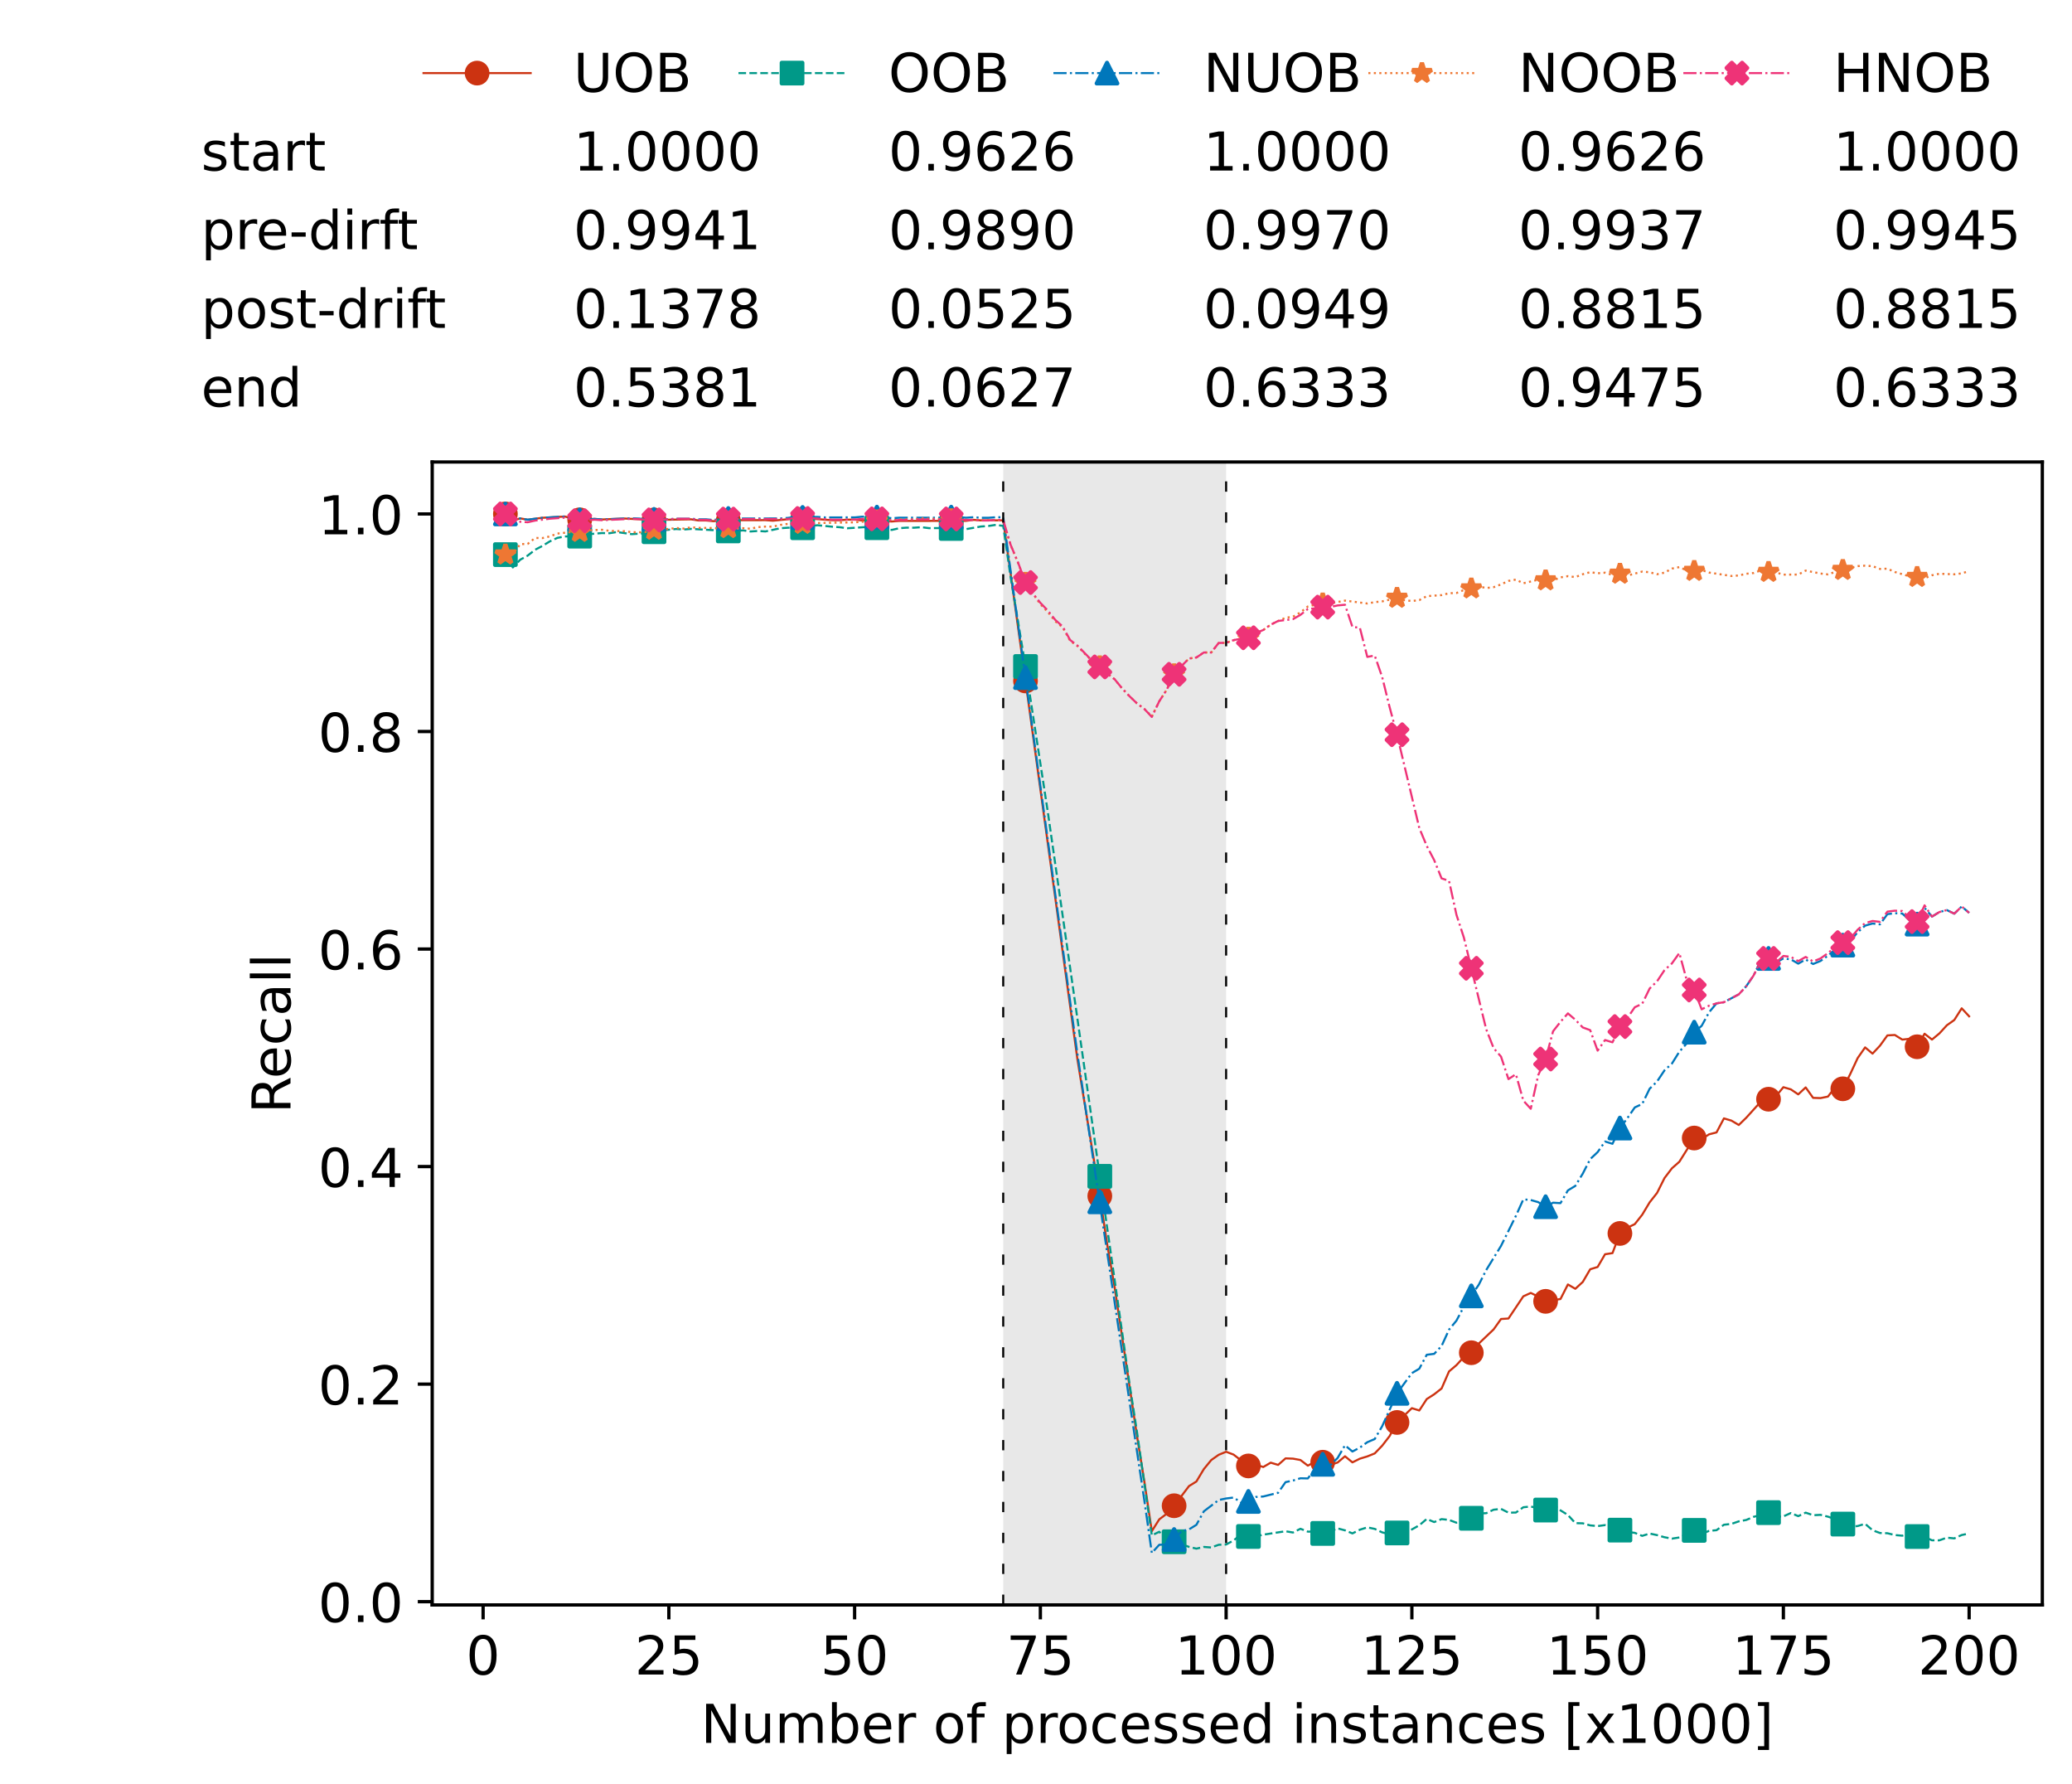 <?xml version="1.0" encoding="utf-8" standalone="no"?>
<!DOCTYPE svg PUBLIC "-//W3C//DTD SVG 1.1//EN"
  "http://www.w3.org/Graphics/SVG/1.1/DTD/svg11.dtd">
<!-- Created with matplotlib (https://matplotlib.org/) -->
<svg height="432.615pt" version="1.1" viewBox="0 0 502.65 432.615" width="502.65pt" xmlns="http://www.w3.org/2000/svg" xmlns:xlink="http://www.w3.org/1999/xlink">
 <defs>
  <style type="text/css">*{stroke-linecap:butt;stroke-linejoin:round;}</style>
 </defs>
 <g id="figure_1">
  <g id="patch_1">
   <path d="M 0 432.615 
L 502.65 432.615 
L 502.65 0 
L 0 0 
z
" style="fill:#ffffff;"/>
  </g>
  <g id="axes_1">
   <g id="patch_2">
    <path d="M 104.85 389.252 
L 495.45 389.252 
L 495.45 112.052 
L 104.85 112.052 
z
" style="fill:#ffffff;"/>
   </g>
   <g id="patch_3">
    <path clip-path="url(#pf6aad7c8f4)" d="M 297.446 389.252 
L 297.446 112.052 
L 243.372 112.052 
L 243.372 389.252 
z
" style="fill:#d3d3d3;opacity:0.5;"/>
   </g>
   <g id="matplotlib.axis_1">
    <g id="xtick_1">
     <g id="line2d_1">
      <defs>
       <path d="M 0 0 
L 0 3.5 
" id="m83e1f40341" style="stroke:#000000;stroke-width:0.8;"/>
      </defs>
      <g>
       <use style="stroke:#000000;stroke-width:0.8;" x="117.197" xlink:href="#m83e1f40341" y="389.252"/>
      </g>
     </g>
     <g id="text_1">
      <!-- 0 -->
      <g transform="translate(113.061 406.13)scale(0.13 -0.13)">
       <defs>
        <path d="M 31.781 66.406 
Q 24.172 66.406 20.328 58.906 
Q 16.5 51.422 16.5 36.375 
Q 16.5 21.391 20.328 13.891 
Q 24.172 6.391 31.781 6.391 
Q 39.453 6.391 43.281 13.891 
Q 47.125 21.391 47.125 36.375 
Q 47.125 51.422 43.281 58.906 
Q 39.453 66.406 31.781 66.406 
z
M 31.781 74.219 
Q 44.047 74.219 50.516 64.516 
Q 56.984 54.828 56.984 36.375 
Q 56.984 17.969 50.516 8.266 
Q 44.047 -1.422 31.781 -1.422 
Q 19.531 -1.422 13.062 8.266 
Q 6.594 17.969 6.594 36.375 
Q 6.594 54.828 13.062 64.516 
Q 19.531 74.219 31.781 74.219 
z
" id="DejaVuSans-48"/>
       </defs>
       <use xlink:href="#DejaVuSans-48"/>
      </g>
     </g>
    </g>
    <g id="xtick_2">
     <g id="line2d_2">
      <g>
       <use style="stroke:#000000;stroke-width:0.8;" x="162.259" xlink:href="#m83e1f40341" y="389.252"/>
      </g>
     </g>
     <g id="text_2">
      <!-- 25 -->
      <g transform="translate(153.988 406.13)scale(0.13 -0.13)">
       <defs>
        <path d="M 19.188 8.297 
L 53.609 8.297 
L 53.609 0 
L 7.328 0 
L 7.328 8.297 
Q 12.938 14.109 22.625 23.891 
Q 32.328 33.688 34.812 36.531 
Q 39.547 41.844 41.422 45.531 
Q 43.312 49.219 43.312 52.781 
Q 43.312 58.594 39.234 62.25 
Q 35.156 65.922 28.609 65.922 
Q 23.969 65.922 18.812 64.312 
Q 13.672 62.703 7.812 59.422 
L 7.812 69.391 
Q 13.766 71.781 18.938 73 
Q 24.125 74.219 28.422 74.219 
Q 39.75 74.219 46.484 68.547 
Q 53.219 62.891 53.219 53.422 
Q 53.219 48.922 51.531 44.891 
Q 49.859 40.875 45.406 35.406 
Q 44.188 33.984 37.641 27.219 
Q 31.109 20.453 19.188 8.297 
z
" id="DejaVuSans-50"/>
        <path d="M 10.797 72.906 
L 49.516 72.906 
L 49.516 64.594 
L 19.828 64.594 
L 19.828 46.734 
Q 21.969 47.469 24.109 47.828 
Q 26.266 48.188 28.422 48.188 
Q 40.625 48.188 47.75 41.5 
Q 54.891 34.812 54.891 23.391 
Q 54.891 11.625 47.562 5.094 
Q 40.234 -1.422 26.906 -1.422 
Q 22.312 -1.422 17.547 -0.641 
Q 12.797 0.141 7.719 1.703 
L 7.719 11.625 
Q 12.109 9.234 16.797 8.062 
Q 21.484 6.891 26.703 6.891 
Q 35.156 6.891 40.078 11.328 
Q 45.016 15.766 45.016 23.391 
Q 45.016 31 40.078 35.438 
Q 35.156 39.891 26.703 39.891 
Q 22.75 39.891 18.812 39.016 
Q 14.891 38.141 10.797 36.281 
z
" id="DejaVuSans-53"/>
       </defs>
       <use xlink:href="#DejaVuSans-50"/>
       <use x="63.623" xlink:href="#DejaVuSans-53"/>
      </g>
     </g>
    </g>
    <g id="xtick_3">
     <g id="line2d_3">
      <g>
       <use style="stroke:#000000;stroke-width:0.8;" x="207.322" xlink:href="#m83e1f40341" y="389.252"/>
      </g>
     </g>
     <g id="text_3">
      <!-- 50 -->
      <g transform="translate(199.05 406.13)scale(0.13 -0.13)">
       <use xlink:href="#DejaVuSans-53"/>
       <use x="63.623" xlink:href="#DejaVuSans-48"/>
      </g>
     </g>
    </g>
    <g id="xtick_4">
     <g id="line2d_4">
      <g>
       <use style="stroke:#000000;stroke-width:0.8;" x="252.384" xlink:href="#m83e1f40341" y="389.252"/>
      </g>
     </g>
     <g id="text_4">
      <!-- 75 -->
      <g transform="translate(244.113 406.13)scale(0.13 -0.13)">
       <defs>
        <path d="M 8.203 72.906 
L 55.078 72.906 
L 55.078 68.703 
L 28.609 0 
L 18.312 0 
L 43.219 64.594 
L 8.203 64.594 
z
" id="DejaVuSans-55"/>
       </defs>
       <use xlink:href="#DejaVuSans-55"/>
       <use x="63.623" xlink:href="#DejaVuSans-53"/>
      </g>
     </g>
    </g>
    <g id="xtick_5">
     <g id="line2d_5">
      <g>
       <use style="stroke:#000000;stroke-width:0.8;" x="297.446" xlink:href="#m83e1f40341" y="389.252"/>
      </g>
     </g>
     <g id="text_5">
      <!-- 100 -->
      <g transform="translate(285.039 406.13)scale(0.13 -0.13)">
       <defs>
        <path d="M 12.406 8.297 
L 28.516 8.297 
L 28.516 63.922 
L 10.984 60.406 
L 10.984 69.391 
L 28.422 72.906 
L 38.281 72.906 
L 38.281 8.297 
L 54.391 8.297 
L 54.391 0 
L 12.406 0 
z
" id="DejaVuSans-49"/>
       </defs>
       <use xlink:href="#DejaVuSans-49"/>
       <use x="63.623" xlink:href="#DejaVuSans-48"/>
       <use x="127.246" xlink:href="#DejaVuSans-48"/>
      </g>
     </g>
    </g>
    <g id="xtick_6">
     <g id="line2d_6">
      <g>
       <use style="stroke:#000000;stroke-width:0.8;" x="342.509" xlink:href="#m83e1f40341" y="389.252"/>
      </g>
     </g>
     <g id="text_6">
      <!-- 125 -->
      <g transform="translate(330.102 406.13)scale(0.13 -0.13)">
       <use xlink:href="#DejaVuSans-49"/>
       <use x="63.623" xlink:href="#DejaVuSans-50"/>
       <use x="127.246" xlink:href="#DejaVuSans-53"/>
      </g>
     </g>
    </g>
    <g id="xtick_7">
     <g id="line2d_7">
      <g>
       <use style="stroke:#000000;stroke-width:0.8;" x="387.571" xlink:href="#m83e1f40341" y="389.252"/>
      </g>
     </g>
     <g id="text_7">
      <!-- 150 -->
      <g transform="translate(375.164 406.13)scale(0.13 -0.13)">
       <use xlink:href="#DejaVuSans-49"/>
       <use x="63.623" xlink:href="#DejaVuSans-53"/>
       <use x="127.246" xlink:href="#DejaVuSans-48"/>
      </g>
     </g>
    </g>
    <g id="xtick_8">
     <g id="line2d_8">
      <g>
       <use style="stroke:#000000;stroke-width:0.8;" x="432.633" xlink:href="#m83e1f40341" y="389.252"/>
      </g>
     </g>
     <g id="text_8">
      <!-- 175 -->
      <g transform="translate(420.226 406.13)scale(0.13 -0.13)">
       <use xlink:href="#DejaVuSans-49"/>
       <use x="63.623" xlink:href="#DejaVuSans-55"/>
       <use x="127.246" xlink:href="#DejaVuSans-53"/>
      </g>
     </g>
    </g>
    <g id="xtick_9">
     <g id="line2d_9">
      <g>
       <use style="stroke:#000000;stroke-width:0.8;" x="477.695" xlink:href="#m83e1f40341" y="389.252"/>
      </g>
     </g>
     <g id="text_9">
      <!-- 200 -->
      <g transform="translate(465.289 406.13)scale(0.13 -0.13)">
       <use xlink:href="#DejaVuSans-50"/>
       <use x="63.623" xlink:href="#DejaVuSans-48"/>
       <use x="127.246" xlink:href="#DejaVuSans-48"/>
      </g>
     </g>
    </g>
    <g id="text_10">
     <!-- Number of processed instances [x1000] -->
     <g transform="translate(170.025 422.711)scale(0.13 -0.13)">
      <defs>
       <path d="M 9.812 72.906 
L 23.094 72.906 
L 55.422 11.922 
L 55.422 72.906 
L 64.984 72.906 
L 64.984 0 
L 51.703 0 
L 19.391 60.984 
L 19.391 0 
L 9.812 0 
z
" id="DejaVuSans-78"/>
       <path d="M 8.5 21.578 
L 8.5 54.688 
L 17.484 54.688 
L 17.484 21.922 
Q 17.484 14.156 20.5 10.266 
Q 23.531 6.391 29.594 6.391 
Q 36.859 6.391 41.078 11.031 
Q 45.312 15.672 45.312 23.688 
L 45.312 54.688 
L 54.297 54.688 
L 54.297 0 
L 45.312 0 
L 45.312 8.406 
Q 42.047 3.422 37.719 1 
Q 33.406 -1.422 27.688 -1.422 
Q 18.266 -1.422 13.375 4.438 
Q 8.5 10.297 8.5 21.578 
z
M 31.109 56 
z
" id="DejaVuSans-117"/>
       <path d="M 52 44.188 
Q 55.375 50.25 60.062 53.125 
Q 64.75 56 71.094 56 
Q 79.641 56 84.281 50.016 
Q 88.922 44.047 88.922 33.016 
L 88.922 0 
L 79.891 0 
L 79.891 32.719 
Q 79.891 40.578 77.094 44.375 
Q 74.312 48.188 68.609 48.188 
Q 61.625 48.188 57.562 43.547 
Q 53.516 38.922 53.516 30.906 
L 53.516 0 
L 44.484 0 
L 44.484 32.719 
Q 44.484 40.625 41.703 44.406 
Q 38.922 48.188 33.109 48.188 
Q 26.219 48.188 22.156 43.531 
Q 18.109 38.875 18.109 30.906 
L 18.109 0 
L 9.078 0 
L 9.078 54.688 
L 18.109 54.688 
L 18.109 46.188 
Q 21.188 51.219 25.484 53.609 
Q 29.781 56 35.688 56 
Q 41.656 56 45.828 52.969 
Q 50 49.953 52 44.188 
z
" id="DejaVuSans-109"/>
       <path d="M 48.688 27.297 
Q 48.688 37.203 44.609 42.844 
Q 40.531 48.484 33.406 48.484 
Q 26.266 48.484 22.188 42.844 
Q 18.109 37.203 18.109 27.297 
Q 18.109 17.391 22.188 11.75 
Q 26.266 6.109 33.406 6.109 
Q 40.531 6.109 44.609 11.75 
Q 48.688 17.391 48.688 27.297 
z
M 18.109 46.391 
Q 20.953 51.266 25.266 53.625 
Q 29.594 56 35.594 56 
Q 45.562 56 51.781 48.094 
Q 58.016 40.188 58.016 27.297 
Q 58.016 14.406 51.781 6.484 
Q 45.562 -1.422 35.594 -1.422 
Q 29.594 -1.422 25.266 0.953 
Q 20.953 3.328 18.109 8.203 
L 18.109 0 
L 9.078 0 
L 9.078 75.984 
L 18.109 75.984 
z
" id="DejaVuSans-98"/>
       <path d="M 56.203 29.594 
L 56.203 25.203 
L 14.891 25.203 
Q 15.484 15.922 20.484 11.062 
Q 25.484 6.203 34.422 6.203 
Q 39.594 6.203 44.453 7.469 
Q 49.312 8.734 54.109 11.281 
L 54.109 2.781 
Q 49.266 0.734 44.188 -0.344 
Q 39.109 -1.422 33.891 -1.422 
Q 20.797 -1.422 13.156 6.188 
Q 5.516 13.812 5.516 26.812 
Q 5.516 40.234 12.766 48.109 
Q 20.016 56 32.328 56 
Q 43.359 56 49.781 48.891 
Q 56.203 41.797 56.203 29.594 
z
M 47.219 32.234 
Q 47.125 39.594 43.094 43.984 
Q 39.062 48.391 32.422 48.391 
Q 24.906 48.391 20.391 44.141 
Q 15.875 39.891 15.188 32.172 
z
" id="DejaVuSans-101"/>
       <path d="M 41.109 46.297 
Q 39.594 47.172 37.812 47.578 
Q 36.031 48 33.891 48 
Q 26.266 48 22.188 43.047 
Q 18.109 38.094 18.109 28.812 
L 18.109 0 
L 9.078 0 
L 9.078 54.688 
L 18.109 54.688 
L 18.109 46.188 
Q 20.953 51.172 25.484 53.578 
Q 30.031 56 36.531 56 
Q 37.453 56 38.578 55.875 
Q 39.703 55.766 41.062 55.516 
z
" id="DejaVuSans-114"/>
       <path id="DejaVuSans-32"/>
       <path d="M 30.609 48.391 
Q 23.391 48.391 19.188 42.75 
Q 14.984 37.109 14.984 27.297 
Q 14.984 17.484 19.156 11.844 
Q 23.344 6.203 30.609 6.203 
Q 37.797 6.203 41.984 11.859 
Q 46.188 17.531 46.188 27.297 
Q 46.188 37.016 41.984 42.703 
Q 37.797 48.391 30.609 48.391 
z
M 30.609 56 
Q 42.328 56 49.016 48.375 
Q 55.719 40.766 55.719 27.297 
Q 55.719 13.875 49.016 6.219 
Q 42.328 -1.422 30.609 -1.422 
Q 18.844 -1.422 12.172 6.219 
Q 5.516 13.875 5.516 27.297 
Q 5.516 40.766 12.172 48.375 
Q 18.844 56 30.609 56 
z
" id="DejaVuSans-111"/>
       <path d="M 37.109 75.984 
L 37.109 68.5 
L 28.516 68.5 
Q 23.688 68.5 21.797 66.547 
Q 19.922 64.594 19.922 59.516 
L 19.922 54.688 
L 34.719 54.688 
L 34.719 47.703 
L 19.922 47.703 
L 19.922 0 
L 10.891 0 
L 10.891 47.703 
L 2.297 47.703 
L 2.297 54.688 
L 10.891 54.688 
L 10.891 58.5 
Q 10.891 67.625 15.141 71.797 
Q 19.391 75.984 28.609 75.984 
z
" id="DejaVuSans-102"/>
       <path d="M 18.109 8.203 
L 18.109 -20.797 
L 9.078 -20.797 
L 9.078 54.688 
L 18.109 54.688 
L 18.109 46.391 
Q 20.953 51.266 25.266 53.625 
Q 29.594 56 35.594 56 
Q 45.562 56 51.781 48.094 
Q 58.016 40.188 58.016 27.297 
Q 58.016 14.406 51.781 6.484 
Q 45.562 -1.422 35.594 -1.422 
Q 29.594 -1.422 25.266 0.953 
Q 20.953 3.328 18.109 8.203 
z
M 48.688 27.297 
Q 48.688 37.203 44.609 42.844 
Q 40.531 48.484 33.406 48.484 
Q 26.266 48.484 22.188 42.844 
Q 18.109 37.203 18.109 27.297 
Q 18.109 17.391 22.188 11.75 
Q 26.266 6.109 33.406 6.109 
Q 40.531 6.109 44.609 11.75 
Q 48.688 17.391 48.688 27.297 
z
" id="DejaVuSans-112"/>
       <path d="M 48.781 52.594 
L 48.781 44.188 
Q 44.969 46.297 41.141 47.344 
Q 37.312 48.391 33.406 48.391 
Q 24.656 48.391 19.812 42.844 
Q 14.984 37.312 14.984 27.297 
Q 14.984 17.281 19.812 11.734 
Q 24.656 6.203 33.406 6.203 
Q 37.312 6.203 41.141 7.25 
Q 44.969 8.297 48.781 10.406 
L 48.781 2.094 
Q 45.016 0.344 40.984 -0.531 
Q 36.969 -1.422 32.422 -1.422 
Q 20.062 -1.422 12.781 6.344 
Q 5.516 14.109 5.516 27.297 
Q 5.516 40.672 12.859 48.328 
Q 20.219 56 33.016 56 
Q 37.156 56 41.109 55.141 
Q 45.062 54.297 48.781 52.594 
z
" id="DejaVuSans-99"/>
       <path d="M 44.281 53.078 
L 44.281 44.578 
Q 40.484 46.531 36.375 47.5 
Q 32.281 48.484 27.875 48.484 
Q 21.188 48.484 17.844 46.438 
Q 14.5 44.391 14.5 40.281 
Q 14.5 37.156 16.891 35.375 
Q 19.281 33.594 26.516 31.984 
L 29.594 31.297 
Q 39.156 29.25 43.188 25.516 
Q 47.219 21.781 47.219 15.094 
Q 47.219 7.469 41.188 3.016 
Q 35.156 -1.422 24.609 -1.422 
Q 20.219 -1.422 15.453 -0.562 
Q 10.688 0.297 5.422 2 
L 5.422 11.281 
Q 10.406 8.688 15.234 7.391 
Q 20.062 6.109 24.812 6.109 
Q 31.156 6.109 34.562 8.281 
Q 37.984 10.453 37.984 14.406 
Q 37.984 18.062 35.516 20.016 
Q 33.062 21.969 24.703 23.781 
L 21.578 24.516 
Q 13.234 26.266 9.516 29.906 
Q 5.812 33.547 5.812 39.891 
Q 5.812 47.609 11.281 51.797 
Q 16.75 56 26.812 56 
Q 31.781 56 36.172 55.266 
Q 40.578 54.547 44.281 53.078 
z
" id="DejaVuSans-115"/>
       <path d="M 45.406 46.391 
L 45.406 75.984 
L 54.391 75.984 
L 54.391 0 
L 45.406 0 
L 45.406 8.203 
Q 42.578 3.328 38.25 0.953 
Q 33.938 -1.422 27.875 -1.422 
Q 17.969 -1.422 11.734 6.484 
Q 5.516 14.406 5.516 27.297 
Q 5.516 40.188 11.734 48.094 
Q 17.969 56 27.875 56 
Q 33.938 56 38.25 53.625 
Q 42.578 51.266 45.406 46.391 
z
M 14.797 27.297 
Q 14.797 17.391 18.875 11.75 
Q 22.953 6.109 30.078 6.109 
Q 37.203 6.109 41.297 11.75 
Q 45.406 17.391 45.406 27.297 
Q 45.406 37.203 41.297 42.844 
Q 37.203 48.484 30.078 48.484 
Q 22.953 48.484 18.875 42.844 
Q 14.797 37.203 14.797 27.297 
z
" id="DejaVuSans-100"/>
       <path d="M 9.422 54.688 
L 18.406 54.688 
L 18.406 0 
L 9.422 0 
z
M 9.422 75.984 
L 18.406 75.984 
L 18.406 64.594 
L 9.422 64.594 
z
" id="DejaVuSans-105"/>
       <path d="M 54.891 33.016 
L 54.891 0 
L 45.906 0 
L 45.906 32.719 
Q 45.906 40.484 42.875 44.328 
Q 39.844 48.188 33.797 48.188 
Q 26.516 48.188 22.312 43.547 
Q 18.109 38.922 18.109 30.906 
L 18.109 0 
L 9.078 0 
L 9.078 54.688 
L 18.109 54.688 
L 18.109 46.188 
Q 21.344 51.125 25.703 53.562 
Q 30.078 56 35.797 56 
Q 45.219 56 50.047 50.172 
Q 54.891 44.344 54.891 33.016 
z
" id="DejaVuSans-110"/>
       <path d="M 18.312 70.219 
L 18.312 54.688 
L 36.812 54.688 
L 36.812 47.703 
L 18.312 47.703 
L 18.312 18.016 
Q 18.312 11.328 20.141 9.422 
Q 21.969 7.516 27.594 7.516 
L 36.812 7.516 
L 36.812 0 
L 27.594 0 
Q 17.188 0 13.234 3.875 
Q 9.281 7.766 9.281 18.016 
L 9.281 47.703 
L 2.688 47.703 
L 2.688 54.688 
L 9.281 54.688 
L 9.281 70.219 
z
" id="DejaVuSans-116"/>
       <path d="M 34.281 27.484 
Q 23.391 27.484 19.188 25 
Q 14.984 22.516 14.984 16.5 
Q 14.984 11.719 18.141 8.906 
Q 21.297 6.109 26.703 6.109 
Q 34.188 6.109 38.703 11.406 
Q 43.219 16.703 43.219 25.484 
L 43.219 27.484 
z
M 52.203 31.203 
L 52.203 0 
L 43.219 0 
L 43.219 8.297 
Q 40.141 3.328 35.547 0.953 
Q 30.953 -1.422 24.312 -1.422 
Q 15.922 -1.422 10.953 3.297 
Q 6 8.016 6 15.922 
Q 6 25.141 12.172 29.828 
Q 18.359 34.516 30.609 34.516 
L 43.219 34.516 
L 43.219 35.406 
Q 43.219 41.609 39.141 45 
Q 35.062 48.391 27.688 48.391 
Q 23 48.391 18.547 47.266 
Q 14.109 46.141 10.016 43.891 
L 10.016 52.203 
Q 14.938 54.109 19.578 55.047 
Q 24.219 56 28.609 56 
Q 40.484 56 46.344 49.844 
Q 52.203 43.703 52.203 31.203 
z
" id="DejaVuSans-97"/>
       <path d="M 8.594 75.984 
L 29.297 75.984 
L 29.297 69 
L 17.578 69 
L 17.578 -6.203 
L 29.297 -6.203 
L 29.297 -13.188 
L 8.594 -13.188 
z
" id="DejaVuSans-91"/>
       <path d="M 54.891 54.688 
L 35.109 28.078 
L 55.906 0 
L 45.312 0 
L 29.391 21.484 
L 13.484 0 
L 2.875 0 
L 24.125 28.609 
L 4.688 54.688 
L 15.281 54.688 
L 29.781 35.203 
L 44.281 54.688 
z
" id="DejaVuSans-120"/>
       <path d="M 30.422 75.984 
L 30.422 -13.188 
L 9.719 -13.188 
L 9.719 -6.203 
L 21.391 -6.203 
L 21.391 69 
L 9.719 69 
L 9.719 75.984 
z
" id="DejaVuSans-93"/>
      </defs>
      <use xlink:href="#DejaVuSans-78"/>
      <use x="74.805" xlink:href="#DejaVuSans-117"/>
      <use x="138.184" xlink:href="#DejaVuSans-109"/>
      <use x="235.596" xlink:href="#DejaVuSans-98"/>
      <use x="299.072" xlink:href="#DejaVuSans-101"/>
      <use x="360.596" xlink:href="#DejaVuSans-114"/>
      <use x="401.709" xlink:href="#DejaVuSans-32"/>
      <use x="433.496" xlink:href="#DejaVuSans-111"/>
      <use x="494.678" xlink:href="#DejaVuSans-102"/>
      <use x="529.883" xlink:href="#DejaVuSans-32"/>
      <use x="561.67" xlink:href="#DejaVuSans-112"/>
      <use x="625.146" xlink:href="#DejaVuSans-114"/>
      <use x="664.01" xlink:href="#DejaVuSans-111"/>
      <use x="725.191" xlink:href="#DejaVuSans-99"/>
      <use x="780.172" xlink:href="#DejaVuSans-101"/>
      <use x="841.695" xlink:href="#DejaVuSans-115"/>
      <use x="893.795" xlink:href="#DejaVuSans-115"/>
      <use x="945.895" xlink:href="#DejaVuSans-101"/>
      <use x="1007.418" xlink:href="#DejaVuSans-100"/>
      <use x="1070.895" xlink:href="#DejaVuSans-32"/>
      <use x="1102.682" xlink:href="#DejaVuSans-105"/>
      <use x="1130.465" xlink:href="#DejaVuSans-110"/>
      <use x="1193.844" xlink:href="#DejaVuSans-115"/>
      <use x="1245.943" xlink:href="#DejaVuSans-116"/>
      <use x="1285.152" xlink:href="#DejaVuSans-97"/>
      <use x="1346.432" xlink:href="#DejaVuSans-110"/>
      <use x="1409.811" xlink:href="#DejaVuSans-99"/>
      <use x="1464.791" xlink:href="#DejaVuSans-101"/>
      <use x="1526.314" xlink:href="#DejaVuSans-115"/>
      <use x="1578.414" xlink:href="#DejaVuSans-32"/>
      <use x="1610.201" xlink:href="#DejaVuSans-91"/>
      <use x="1649.215" xlink:href="#DejaVuSans-120"/>
      <use x="1708.395" xlink:href="#DejaVuSans-49"/>
      <use x="1772.018" xlink:href="#DejaVuSans-48"/>
      <use x="1835.641" xlink:href="#DejaVuSans-48"/>
      <use x="1899.264" xlink:href="#DejaVuSans-48"/>
      <use x="1962.887" xlink:href="#DejaVuSans-93"/>
     </g>
    </g>
   </g>
   <g id="matplotlib.axis_2">
    <g id="ytick_1">
     <g id="line2d_10">
      <defs>
       <path d="M 0 0 
L -3.5 0 
" id="m1a3614e641" style="stroke:#000000;stroke-width:0.8;"/>
      </defs>
      <g>
       <use style="stroke:#000000;stroke-width:0.8;" x="104.85" xlink:href="#m1a3614e641" y="388.458"/>
      </g>
     </g>
     <g id="text_11">
      <!-- 0.0 -->
      <g transform="translate(77.176 393.397)scale(0.13 -0.13)">
       <defs>
        <path d="M 10.688 12.406 
L 21 12.406 
L 21 0 
L 10.688 0 
z
" id="DejaVuSans-46"/>
       </defs>
       <use xlink:href="#DejaVuSans-48"/>
       <use x="63.623" xlink:href="#DejaVuSans-46"/>
       <use x="95.41" xlink:href="#DejaVuSans-48"/>
      </g>
     </g>
    </g>
    <g id="ytick_2">
     <g id="line2d_11">
      <g>
       <use style="stroke:#000000;stroke-width:0.8;" x="104.85" xlink:href="#m1a3614e641" y="335.697"/>
      </g>
     </g>
     <g id="text_12">
      <!-- 0.2 -->
      <g transform="translate(77.176 340.636)scale(0.13 -0.13)">
       <use xlink:href="#DejaVuSans-48"/>
       <use x="63.623" xlink:href="#DejaVuSans-46"/>
       <use x="95.41" xlink:href="#DejaVuSans-50"/>
      </g>
     </g>
    </g>
    <g id="ytick_3">
     <g id="line2d_12">
      <g>
       <use style="stroke:#000000;stroke-width:0.8;" x="104.85" xlink:href="#m1a3614e641" y="282.935"/>
      </g>
     </g>
     <g id="text_13">
      <!-- 0.4 -->
      <g transform="translate(77.176 287.874)scale(0.13 -0.13)">
       <defs>
        <path d="M 37.797 64.312 
L 12.891 25.391 
L 37.797 25.391 
z
M 35.203 72.906 
L 47.609 72.906 
L 47.609 25.391 
L 58.016 25.391 
L 58.016 17.188 
L 47.609 17.188 
L 47.609 0 
L 37.797 0 
L 37.797 17.188 
L 4.891 17.188 
L 4.891 26.703 
z
" id="DejaVuSans-52"/>
       </defs>
       <use xlink:href="#DejaVuSans-48"/>
       <use x="63.623" xlink:href="#DejaVuSans-46"/>
       <use x="95.41" xlink:href="#DejaVuSans-52"/>
      </g>
     </g>
    </g>
    <g id="ytick_4">
     <g id="line2d_13">
      <g>
       <use style="stroke:#000000;stroke-width:0.8;" x="104.85" xlink:href="#m1a3614e641" y="230.174"/>
      </g>
     </g>
     <g id="text_14">
      <!-- 0.6 -->
      <g transform="translate(77.176 235.113)scale(0.13 -0.13)">
       <defs>
        <path d="M 33.016 40.375 
Q 26.375 40.375 22.484 35.828 
Q 18.609 31.297 18.609 23.391 
Q 18.609 15.531 22.484 10.953 
Q 26.375 6.391 33.016 6.391 
Q 39.656 6.391 43.531 10.953 
Q 47.406 15.531 47.406 23.391 
Q 47.406 31.297 43.531 35.828 
Q 39.656 40.375 33.016 40.375 
z
M 52.594 71.297 
L 52.594 62.312 
Q 48.875 64.062 45.094 64.984 
Q 41.312 65.922 37.594 65.922 
Q 27.828 65.922 22.672 59.328 
Q 17.531 52.734 16.797 39.406 
Q 19.672 43.656 24.016 45.922 
Q 28.375 48.188 33.594 48.188 
Q 44.578 48.188 50.953 41.516 
Q 57.328 34.859 57.328 23.391 
Q 57.328 12.156 50.688 5.359 
Q 44.047 -1.422 33.016 -1.422 
Q 20.359 -1.422 13.672 8.266 
Q 6.984 17.969 6.984 36.375 
Q 6.984 53.656 15.188 63.938 
Q 23.391 74.219 37.203 74.219 
Q 40.922 74.219 44.703 73.484 
Q 48.484 72.75 52.594 71.297 
z
" id="DejaVuSans-54"/>
       </defs>
       <use xlink:href="#DejaVuSans-48"/>
       <use x="63.623" xlink:href="#DejaVuSans-46"/>
       <use x="95.41" xlink:href="#DejaVuSans-54"/>
      </g>
     </g>
    </g>
    <g id="ytick_5">
     <g id="line2d_14">
      <g>
       <use style="stroke:#000000;stroke-width:0.8;" x="104.85" xlink:href="#m1a3614e641" y="177.413"/>
      </g>
     </g>
     <g id="text_15">
      <!-- 0.8 -->
      <g transform="translate(77.176 182.352)scale(0.13 -0.13)">
       <defs>
        <path d="M 31.781 34.625 
Q 24.75 34.625 20.719 30.859 
Q 16.703 27.094 16.703 20.516 
Q 16.703 13.922 20.719 10.156 
Q 24.75 6.391 31.781 6.391 
Q 38.812 6.391 42.859 10.172 
Q 46.922 13.969 46.922 20.516 
Q 46.922 27.094 42.891 30.859 
Q 38.875 34.625 31.781 34.625 
z
M 21.922 38.812 
Q 15.578 40.375 12.031 44.719 
Q 8.5 49.078 8.5 55.328 
Q 8.5 64.062 14.719 69.141 
Q 20.953 74.219 31.781 74.219 
Q 42.672 74.219 48.875 69.141 
Q 55.078 64.062 55.078 55.328 
Q 55.078 49.078 51.531 44.719 
Q 48 40.375 41.703 38.812 
Q 48.828 37.156 52.797 32.312 
Q 56.781 27.484 56.781 20.516 
Q 56.781 9.906 50.312 4.234 
Q 43.844 -1.422 31.781 -1.422 
Q 19.734 -1.422 13.25 4.234 
Q 6.781 9.906 6.781 20.516 
Q 6.781 27.484 10.781 32.312 
Q 14.797 37.156 21.922 38.812 
z
M 18.312 54.391 
Q 18.312 48.734 21.844 45.562 
Q 25.391 42.391 31.781 42.391 
Q 38.141 42.391 41.719 45.562 
Q 45.312 48.734 45.312 54.391 
Q 45.312 60.062 41.719 63.234 
Q 38.141 66.406 31.781 66.406 
Q 25.391 66.406 21.844 63.234 
Q 18.312 60.062 18.312 54.391 
z
" id="DejaVuSans-56"/>
       </defs>
       <use xlink:href="#DejaVuSans-48"/>
       <use x="63.623" xlink:href="#DejaVuSans-46"/>
       <use x="95.41" xlink:href="#DejaVuSans-56"/>
      </g>
     </g>
    </g>
    <g id="ytick_6">
     <g id="line2d_15">
      <g>
       <use style="stroke:#000000;stroke-width:0.8;" x="104.85" xlink:href="#m1a3614e641" y="124.652"/>
      </g>
     </g>
     <g id="text_16">
      <!-- 1.0 -->
      <g transform="translate(77.176 129.591)scale(0.13 -0.13)">
       <use xlink:href="#DejaVuSans-49"/>
       <use x="63.623" xlink:href="#DejaVuSans-46"/>
       <use x="95.41" xlink:href="#DejaVuSans-48"/>
      </g>
     </g>
    </g>
    <g id="text_17">
     <!-- Recall -->
     <g transform="translate(70.472 270.044)rotate(-90)scale(0.13 -0.13)">
      <defs>
       <path d="M 44.391 34.188 
Q 47.562 33.109 50.562 29.594 
Q 53.562 26.078 56.594 19.922 
L 66.609 0 
L 56 0 
L 46.688 18.703 
Q 43.062 26.031 39.672 28.422 
Q 36.281 30.812 30.422 30.812 
L 19.672 30.812 
L 19.672 0 
L 9.812 0 
L 9.812 72.906 
L 32.078 72.906 
Q 44.578 72.906 50.734 67.672 
Q 56.891 62.453 56.891 51.906 
Q 56.891 45.016 53.688 40.469 
Q 50.484 35.938 44.391 34.188 
z
M 19.672 64.797 
L 19.672 38.922 
L 32.078 38.922 
Q 39.203 38.922 42.844 42.219 
Q 46.484 45.516 46.484 51.906 
Q 46.484 58.297 42.844 61.547 
Q 39.203 64.797 32.078 64.797 
z
" id="DejaVuSans-82"/>
       <path d="M 9.422 75.984 
L 18.406 75.984 
L 18.406 0 
L 9.422 0 
z
" id="DejaVuSans-108"/>
      </defs>
      <use xlink:href="#DejaVuSans-82"/>
      <use x="64.982" xlink:href="#DejaVuSans-101"/>
      <use x="126.506" xlink:href="#DejaVuSans-99"/>
      <use x="181.486" xlink:href="#DejaVuSans-97"/>
      <use x="242.766" xlink:href="#DejaVuSans-108"/>
      <use x="270.549" xlink:href="#DejaVuSans-108"/>
     </g>
    </g>
   </g>
   <g id="line2d_16"/>
   <g id="line2d_17"/>
   <g id="line2d_18"/>
   <g id="line2d_19"/>
   <g id="line2d_20"/>
   <g id="line2d_21">
    <path clip-path="url(#pf6aad7c8f4)" d="M 122.605 124.652 
L 124.407 126.26 
L 126.21 125.724 
L 128.012 126.05 
L 131.617 125.584 
L 137.024 125.273 
L 138.827 125.772 
L 140.629 126.077 
L 144.234 125.858 
L 146.037 125.993 
L 151.444 125.757 
L 158.654 126.108 
L 167.667 125.953 
L 169.469 126.231 
L 171.272 126.231 
L 173.074 126.4 
L 176.679 126.172 
L 185.692 126.155 
L 187.494 126.284 
L 192.902 125.766 
L 194.704 125.899 
L 196.507 125.775 
L 201.914 126.174 
L 203.717 126.174 
L 205.519 126.029 
L 207.322 126.029 
L 209.124 126.233 
L 210.927 126.097 
L 216.334 126.477 
L 218.137 126.339 
L 234.359 126.322 
L 236.162 126.077 
L 237.964 126.213 
L 243.372 126.206 
L 248.779 165.155 
L 261.396 257.081 
L 266.804 290.075 
L 268.606 301.856 
L 270.409 312.244 
L 275.816 348.215 
L 277.619 359.397 
L 279.421 371.356 
L 281.224 368.494 
L 283.026 367.141 
L 284.829 365.193 
L 288.434 360.433 
L 290.236 359.313 
L 292.039 356.31 
L 293.841 354.111 
L 295.644 352.84 
L 297.446 352.1 
L 299.249 352.787 
L 302.854 355.541 
L 304.656 355.235 
L 306.459 355.801 
L 308.261 354.745 
L 310.064 355.288 
L 311.866 353.702 
L 313.669 353.771 
L 315.471 354.099 
L 317.274 355.47 
L 319.076 354.487 
L 320.879 354.637 
L 322.681 355.271 
L 324.484 354.715 
L 326.286 353.197 
L 328.089 354.675 
L 329.891 353.779 
L 331.694 353.231 
L 333.496 352.505 
L 335.299 350.634 
L 337.101 348.303 
L 338.904 344.994 
L 342.509 341.529 
L 344.311 342.092 
L 346.114 339.321 
L 347.916 338.166 
L 349.719 336.751 
L 351.521 332.615 
L 353.324 331.091 
L 355.126 329.112 
L 356.928 328.085 
L 358.731 325.864 
L 362.336 322.431 
L 364.138 319.899 
L 365.941 319.784 
L 369.546 314.404 
L 371.348 313.581 
L 373.151 314.457 
L 374.953 315.621 
L 378.558 315.061 
L 380.361 311.525 
L 382.163 312.576 
L 383.966 310.917 
L 385.768 307.839 
L 387.571 307.286 
L 389.373 304.195 
L 391.176 303.921 
L 392.978 299.153 
L 394.781 297.765 
L 396.583 296.893 
L 398.386 294.612 
L 400.188 291.609 
L 401.991 289.322 
L 403.793 285.721 
L 405.596 283.352 
L 407.398 281.764 
L 411.003 276.013 
L 412.806 276.284 
L 414.608 275.113 
L 416.411 274.652 
L 418.213 271.248 
L 420.016 271.783 
L 421.818 272.846 
L 423.621 271.093 
L 427.226 267.108 
L 429.028 266.595 
L 430.831 265.878 
L 432.633 263.679 
L 434.436 264.207 
L 436.238 265.423 
L 438.041 263.735 
L 439.843 266.268 
L 441.646 266.325 
L 443.448 265.958 
L 445.251 263.603 
L 447.053 264.071 
L 448.856 260.481 
L 450.658 256.61 
L 452.461 254.028 
L 454.263 255.54 
L 456.066 253.612 
L 457.868 251.121 
L 459.671 251.016 
L 461.473 252.139 
L 463.276 251.943 
L 465.078 253.878 
L 466.881 250.716 
L 468.683 252.129 
L 470.485 250.638 
L 472.288 248.667 
L 474.09 247.389 
L 475.893 244.551 
L 477.695 246.496 
L 477.695 246.496 
" style="fill:none;stroke:#cc3311;stroke-linecap:square;stroke-width:0.5;"/>
    <defs>
     <path d="M 0 2.5 
C 0.663 2.5 1.299 2.237 1.768 1.768 
C 2.237 1.299 2.5 0.663 2.5 0 
C 2.5 -0.663 2.237 -1.299 1.768 -1.768 
C 1.299 -2.237 0.663 -2.5 0 -2.5 
C -0.663 -2.5 -1.299 -2.237 -1.768 -1.768 
C -2.237 -1.299 -2.5 -0.663 -2.5 0 
C -2.5 0.663 -2.237 1.299 -1.768 1.768 
C -1.299 2.237 -0.663 2.5 0 2.5 
z
" id="m1838731e62" style="stroke:#cc3311;"/>
    </defs>
    <g clip-path="url(#pf6aad7c8f4)">
     <use style="fill:#cc3311;stroke:#cc3311;" x="122.605" xlink:href="#m1838731e62" y="124.652"/>
     <use style="fill:#cc3311;stroke:#cc3311;" x="140.629" xlink:href="#m1838731e62" y="126.077"/>
     <use style="fill:#cc3311;stroke:#cc3311;" x="158.654" xlink:href="#m1838731e62" y="126.108"/>
     <use style="fill:#cc3311;stroke:#cc3311;" x="176.679" xlink:href="#m1838731e62" y="126.172"/>
     <use style="fill:#cc3311;stroke:#cc3311;" x="194.704" xlink:href="#m1838731e62" y="125.899"/>
     <use style="fill:#cc3311;stroke:#cc3311;" x="212.729" xlink:href="#m1838731e62" y="126.205"/>
     <use style="fill:#cc3311;stroke:#cc3311;" x="230.754" xlink:href="#m1838731e62" y="126.335"/>
     <use style="fill:#cc3311;stroke:#cc3311;" x="248.779" xlink:href="#m1838731e62" y="165.155"/>
     <use style="fill:#cc3311;stroke:#cc3311;" x="266.804" xlink:href="#m1838731e62" y="290.075"/>
     <use style="fill:#cc3311;stroke:#cc3311;" x="284.829" xlink:href="#m1838731e62" y="365.193"/>
     <use style="fill:#cc3311;stroke:#cc3311;" x="302.854" xlink:href="#m1838731e62" y="355.541"/>
     <use style="fill:#cc3311;stroke:#cc3311;" x="320.879" xlink:href="#m1838731e62" y="354.637"/>
     <use style="fill:#cc3311;stroke:#cc3311;" x="338.904" xlink:href="#m1838731e62" y="344.994"/>
     <use style="fill:#cc3311;stroke:#cc3311;" x="356.928" xlink:href="#m1838731e62" y="328.085"/>
     <use style="fill:#cc3311;stroke:#cc3311;" x="374.953" xlink:href="#m1838731e62" y="315.621"/>
     <use style="fill:#cc3311;stroke:#cc3311;" x="392.978" xlink:href="#m1838731e62" y="299.153"/>
     <use style="fill:#cc3311;stroke:#cc3311;" x="411.003" xlink:href="#m1838731e62" y="276.013"/>
     <use style="fill:#cc3311;stroke:#cc3311;" x="429.028" xlink:href="#m1838731e62" y="266.595"/>
     <use style="fill:#cc3311;stroke:#cc3311;" x="447.053" xlink:href="#m1838731e62" y="264.071"/>
     <use style="fill:#cc3311;stroke:#cc3311;" x="465.078" xlink:href="#m1838731e62" y="253.878"/>
    </g>
   </g>
   <g id="line2d_22"/>
   <g id="line2d_23"/>
   <g id="line2d_24"/>
   <g id="line2d_25"/>
   <g id="line2d_26">
    <path clip-path="url(#pf6aad7c8f4)" d="M 122.605 134.514 
L 124.407 137.626 
L 126.21 135.744 
L 128.012 134.753 
L 129.815 133.332 
L 131.617 132.385 
L 133.419 131.281 
L 135.222 130.452 
L 137.024 130.11 
L 140.629 130.034 
L 142.432 129.586 
L 146.037 129.284 
L 147.839 129.323 
L 149.642 129.031 
L 153.247 129.55 
L 156.852 129.31 
L 160.457 128.651 
L 164.062 128.3 
L 165.864 128.425 
L 167.667 128.275 
L 173.074 128.581 
L 176.679 128.765 
L 178.482 128.765 
L 180.284 128.638 
L 182.087 128.9 
L 183.889 128.774 
L 185.692 128.891 
L 189.297 128.114 
L 191.099 127.991 
L 194.704 127.996 
L 196.507 127.619 
L 198.309 127.386 
L 201.914 127.742 
L 203.717 127.867 
L 205.519 128.123 
L 210.927 127.769 
L 216.334 128.526 
L 218.137 128.109 
L 219.939 127.973 
L 221.742 127.989 
L 223.544 127.861 
L 225.347 128.092 
L 232.557 128.047 
L 234.359 128.331 
L 237.964 127.696 
L 239.767 127.572 
L 241.569 127.301 
L 243.372 127.552 
L 245.174 140.001 
L 248.779 161.655 
L 254.186 196.907 
L 261.396 247.237 
L 266.804 285.304 
L 274.014 335.636 
L 275.816 347.228 
L 279.421 372.384 
L 281.224 371.507 
L 283.026 373.268 
L 288.434 375.164 
L 290.236 375.601 
L 292.039 375.18 
L 293.841 375.318 
L 295.644 374.659 
L 297.446 374.596 
L 299.249 373.612 
L 301.051 372.19 
L 302.854 372.642 
L 304.656 372.627 
L 306.459 372.211 
L 311.866 371.377 
L 313.669 371.687 
L 315.471 370.779 
L 317.274 371.469 
L 319.076 371.459 
L 320.879 371.908 
L 322.681 371.434 
L 324.484 370.68 
L 326.286 371.163 
L 328.089 371.902 
L 329.891 371.007 
L 331.694 370.437 
L 333.496 370.807 
L 335.299 371.648 
L 337.101 372.118 
L 338.904 371.793 
L 340.706 371.595 
L 342.509 370.938 
L 344.311 369.933 
L 346.114 368.4 
L 347.916 369.15 
L 349.719 368.436 
L 351.521 368.631 
L 353.324 369.308 
L 355.126 369.132 
L 356.928 368.236 
L 358.731 367.062 
L 360.533 367 
L 362.336 366.155 
L 364.138 365.956 
L 365.941 366.872 
L 367.743 366.841 
L 369.546 365.561 
L 371.348 365.378 
L 374.953 366.237 
L 376.756 364.888 
L 378.558 366.311 
L 380.361 367.438 
L 382.163 369.409 
L 383.966 369.456 
L 385.768 369.959 
L 387.571 370.131 
L 389.373 369.89 
L 391.176 370.295 
L 392.978 371.108 
L 394.781 371.53 
L 396.583 371.77 
L 398.386 372.499 
L 400.188 371.934 
L 401.991 372.317 
L 403.793 372.833 
L 405.596 373.171 
L 407.398 372.888 
L 409.201 372.095 
L 411.003 371.167 
L 412.806 372.005 
L 414.608 371.289 
L 416.411 371.125 
L 418.213 369.801 
L 420.016 369.604 
L 421.818 368.979 
L 423.621 368.646 
L 425.423 367.878 
L 427.226 367.432 
L 429.028 366.865 
L 430.831 367.861 
L 432.633 367.774 
L 434.436 366.967 
L 436.238 367.717 
L 438.041 366.869 
L 439.843 367.492 
L 441.646 367.402 
L 443.448 367.84 
L 445.251 368.459 
L 447.053 369.646 
L 448.856 370.309 
L 450.658 370.113 
L 452.461 369.577 
L 454.263 371.132 
L 456.066 371.804 
L 457.868 371.862 
L 459.671 372.3 
L 461.473 372.458 
L 463.276 371.927 
L 465.078 372.663 
L 466.881 372.739 
L 468.683 373.58 
L 470.485 373.582 
L 472.288 372.932 
L 474.09 373.114 
L 475.893 372.294 
L 477.695 371.913 
L 477.695 371.913 
" style="fill:none;stroke:#009988;stroke-dasharray:1.85,0.8;stroke-dashoffset:0;stroke-width:0.5;"/>
    <defs>
     <path d="M -2.5 2.5 
L 2.5 2.5 
L 2.5 -2.5 
L -2.5 -2.5 
z
" id="m319147f3a1" style="stroke:#009988;stroke-linejoin:miter;"/>
    </defs>
    <g clip-path="url(#pf6aad7c8f4)">
     <use style="fill:#009988;stroke:#009988;stroke-linejoin:miter;" x="122.605" xlink:href="#m319147f3a1" y="134.514"/>
     <use style="fill:#009988;stroke:#009988;stroke-linejoin:miter;" x="140.629" xlink:href="#m319147f3a1" y="130.034"/>
     <use style="fill:#009988;stroke:#009988;stroke-linejoin:miter;" x="158.654" xlink:href="#m319147f3a1" y="128.958"/>
     <use style="fill:#009988;stroke:#009988;stroke-linejoin:miter;" x="176.679" xlink:href="#m319147f3a1" y="128.765"/>
     <use style="fill:#009988;stroke:#009988;stroke-linejoin:miter;" x="194.704" xlink:href="#m319147f3a1" y="127.996"/>
     <use style="fill:#009988;stroke:#009988;stroke-linejoin:miter;" x="212.729" xlink:href="#m319147f3a1" y="127.986"/>
     <use style="fill:#009988;stroke:#009988;stroke-linejoin:miter;" x="230.754" xlink:href="#m319147f3a1" y="128.168"/>
     <use style="fill:#009988;stroke:#009988;stroke-linejoin:miter;" x="248.779" xlink:href="#m319147f3a1" y="161.655"/>
     <use style="fill:#009988;stroke:#009988;stroke-linejoin:miter;" x="266.804" xlink:href="#m319147f3a1" y="285.304"/>
     <use style="fill:#009988;stroke:#009988;stroke-linejoin:miter;" x="284.829" xlink:href="#m319147f3a1" y="373.929"/>
     <use style="fill:#009988;stroke:#009988;stroke-linejoin:miter;" x="302.854" xlink:href="#m319147f3a1" y="372.642"/>
     <use style="fill:#009988;stroke:#009988;stroke-linejoin:miter;" x="320.879" xlink:href="#m319147f3a1" y="371.908"/>
     <use style="fill:#009988;stroke:#009988;stroke-linejoin:miter;" x="338.904" xlink:href="#m319147f3a1" y="371.793"/>
     <use style="fill:#009988;stroke:#009988;stroke-linejoin:miter;" x="356.928" xlink:href="#m319147f3a1" y="368.236"/>
     <use style="fill:#009988;stroke:#009988;stroke-linejoin:miter;" x="374.953" xlink:href="#m319147f3a1" y="366.237"/>
     <use style="fill:#009988;stroke:#009988;stroke-linejoin:miter;" x="392.978" xlink:href="#m319147f3a1" y="371.108"/>
     <use style="fill:#009988;stroke:#009988;stroke-linejoin:miter;" x="411.003" xlink:href="#m319147f3a1" y="371.167"/>
     <use style="fill:#009988;stroke:#009988;stroke-linejoin:miter;" x="429.028" xlink:href="#m319147f3a1" y="366.865"/>
     <use style="fill:#009988;stroke:#009988;stroke-linejoin:miter;" x="447.053" xlink:href="#m319147f3a1" y="369.646"/>
     <use style="fill:#009988;stroke:#009988;stroke-linejoin:miter;" x="465.078" xlink:href="#m319147f3a1" y="372.663"/>
    </g>
   </g>
   <g id="line2d_27"/>
   <g id="line2d_28"/>
   <g id="line2d_29"/>
   <g id="line2d_30"/>
   <g id="line2d_31">
    <path clip-path="url(#pf6aad7c8f4)" d="M 122.605 124.652 
L 124.407 126.26 
L 126.21 125.724 
L 128.012 126.05 
L 131.617 125.584 
L 137.024 125.273 
L 138.827 125.772 
L 140.629 126.077 
L 144.234 125.858 
L 146.037 125.993 
L 153.247 125.695 
L 155.049 125.77 
L 156.852 125.968 
L 162.259 125.931 
L 164.062 125.813 
L 167.667 125.813 
L 169.469 125.951 
L 171.272 125.951 
L 173.074 126.121 
L 174.877 125.84 
L 178.482 125.757 
L 189.297 125.74 
L 191.099 125.617 
L 192.902 125.363 
L 194.704 125.497 
L 196.507 125.372 
L 198.309 125.372 
L 200.112 125.494 
L 207.322 125.487 
L 209.124 125.318 
L 214.532 125.427 
L 216.334 125.699 
L 218.137 125.56 
L 228.952 125.56 
L 230.754 125.427 
L 232.557 125.427 
L 234.359 125.569 
L 236.162 125.446 
L 237.964 125.582 
L 239.767 125.582 
L 241.569 125.45 
L 243.372 125.45 
L 250.581 177.533 
L 255.989 216.832 
L 261.396 255.789 
L 277.619 363.989 
L 279.421 376.652 
L 281.224 374.661 
L 283.026 374.584 
L 284.829 373.385 
L 286.631 371.345 
L 288.434 370.937 
L 290.236 369.817 
L 292.039 366.552 
L 295.644 363.803 
L 297.446 363.43 
L 299.249 363.207 
L 301.051 364.356 
L 302.854 364.143 
L 304.656 363.065 
L 306.459 362.951 
L 310.064 362.046 
L 311.866 359.462 
L 313.669 359.086 
L 315.471 358.53 
L 317.274 358.571 
L 319.076 356.193 
L 320.879 355.144 
L 322.681 355.37 
L 324.484 353.627 
L 326.286 350.526 
L 328.089 352.047 
L 329.891 351.086 
L 331.694 349.787 
L 333.496 349.015 
L 335.299 345.917 
L 338.904 337.925 
L 342.509 333.025 
L 344.311 331.954 
L 346.114 328.578 
L 347.916 328.356 
L 349.719 326.443 
L 351.521 322.488 
L 353.324 320.293 
L 355.126 316.891 
L 358.731 311.607 
L 360.533 308.047 
L 364.138 302.169 
L 367.743 294.895 
L 369.546 290.891 
L 371.348 291.042 
L 373.151 291.559 
L 374.953 292.672 
L 376.756 291.693 
L 378.558 291.804 
L 380.361 288.713 
L 382.163 287.618 
L 383.966 284.643 
L 385.768 281.126 
L 387.571 279.426 
L 389.373 276.855 
L 391.176 277.407 
L 392.978 273.592 
L 394.781 271.204 
L 396.583 268.592 
L 398.386 267.752 
L 400.188 264.051 
L 401.991 262.298 
L 403.793 259.595 
L 405.596 257.955 
L 407.398 255.068 
L 409.201 253.057 
L 411.003 250.336 
L 412.806 248.801 
L 414.608 245.511 
L 416.411 243.348 
L 418.213 243.072 
L 421.818 241.16 
L 423.621 239.205 
L 425.423 236.561 
L 427.226 232.856 
L 429.028 232.448 
L 430.831 233.423 
L 432.633 232.464 
L 434.436 232.672 
L 436.238 233.721 
L 438.041 232.7 
L 439.843 233.805 
L 441.646 233.064 
L 443.448 231.785 
L 445.251 230.21 
L 448.856 228.213 
L 450.658 226.086 
L 452.461 224.497 
L 454.263 223.984 
L 456.066 224.187 
L 457.868 221.708 
L 459.671 221.486 
L 461.473 221.564 
L 463.276 223.169 
L 465.078 224.129 
L 466.881 220.184 
L 468.683 222.306 
L 470.485 221.196 
L 472.288 220.724 
L 474.09 221.599 
L 475.893 219.848 
L 477.695 221.397 
L 477.695 221.397 
" style="fill:none;stroke:#0077bb;stroke-dasharray:3.2,0.8,0.5,0.8;stroke-dashoffset:0;stroke-width:0.5;"/>
    <defs>
     <path d="M 0 -2.5 
L -2.5 2.5 
L 2.5 2.5 
z
" id="ma2f30f50ed" style="stroke:#0077bb;stroke-linejoin:miter;"/>
    </defs>
    <g clip-path="url(#pf6aad7c8f4)">
     <use style="fill:#0077bb;stroke:#0077bb;stroke-linejoin:miter;" x="122.605" xlink:href="#ma2f30f50ed" y="124.652"/>
     <use style="fill:#0077bb;stroke:#0077bb;stroke-linejoin:miter;" x="140.629" xlink:href="#ma2f30f50ed" y="126.077"/>
     <use style="fill:#0077bb;stroke:#0077bb;stroke-linejoin:miter;" x="158.654" xlink:href="#ma2f30f50ed" y="125.968"/>
     <use style="fill:#0077bb;stroke:#0077bb;stroke-linejoin:miter;" x="176.679" xlink:href="#ma2f30f50ed" y="125.757"/>
     <use style="fill:#0077bb;stroke:#0077bb;stroke-linejoin:miter;" x="194.704" xlink:href="#ma2f30f50ed" y="125.497"/>
     <use style="fill:#0077bb;stroke:#0077bb;stroke-linejoin:miter;" x="212.729" xlink:href="#ma2f30f50ed" y="125.427"/>
     <use style="fill:#0077bb;stroke:#0077bb;stroke-linejoin:miter;" x="230.754" xlink:href="#ma2f30f50ed" y="125.427"/>
     <use style="fill:#0077bb;stroke:#0077bb;stroke-linejoin:miter;" x="248.779" xlink:href="#ma2f30f50ed" y="164.342"/>
     <use style="fill:#0077bb;stroke:#0077bb;stroke-linejoin:miter;" x="266.804" xlink:href="#ma2f30f50ed" y="291.491"/>
     <use style="fill:#0077bb;stroke:#0077bb;stroke-linejoin:miter;" x="284.829" xlink:href="#ma2f30f50ed" y="373.385"/>
     <use style="fill:#0077bb;stroke:#0077bb;stroke-linejoin:miter;" x="302.854" xlink:href="#ma2f30f50ed" y="364.143"/>
     <use style="fill:#0077bb;stroke:#0077bb;stroke-linejoin:miter;" x="320.879" xlink:href="#ma2f30f50ed" y="355.144"/>
     <use style="fill:#0077bb;stroke:#0077bb;stroke-linejoin:miter;" x="338.904" xlink:href="#ma2f30f50ed" y="337.925"/>
     <use style="fill:#0077bb;stroke:#0077bb;stroke-linejoin:miter;" x="356.928" xlink:href="#ma2f30f50ed" y="314.294"/>
     <use style="fill:#0077bb;stroke:#0077bb;stroke-linejoin:miter;" x="374.953" xlink:href="#ma2f30f50ed" y="292.672"/>
     <use style="fill:#0077bb;stroke:#0077bb;stroke-linejoin:miter;" x="392.978" xlink:href="#ma2f30f50ed" y="273.592"/>
     <use style="fill:#0077bb;stroke:#0077bb;stroke-linejoin:miter;" x="411.003" xlink:href="#ma2f30f50ed" y="250.336"/>
     <use style="fill:#0077bb;stroke:#0077bb;stroke-linejoin:miter;" x="429.028" xlink:href="#ma2f30f50ed" y="232.448"/>
     <use style="fill:#0077bb;stroke:#0077bb;stroke-linejoin:miter;" x="447.053" xlink:href="#ma2f30f50ed" y="229.229"/>
     <use style="fill:#0077bb;stroke:#0077bb;stroke-linejoin:miter;" x="465.078" xlink:href="#ma2f30f50ed" y="224.129"/>
    </g>
   </g>
   <g id="line2d_32"/>
   <g id="line2d_33"/>
   <g id="line2d_34"/>
   <g id="line2d_35"/>
   <g id="line2d_36">
    <path clip-path="url(#pf6aad7c8f4)" d="M 122.605 134.514 
L 124.407 134.408 
L 126.21 131.97 
L 128.012 131.923 
L 129.815 130.469 
L 131.617 130.499 
L 133.419 130.087 
L 135.222 129.408 
L 138.827 129.009 
L 140.629 129.019 
L 142.432 128.655 
L 146.037 128.486 
L 147.839 128.753 
L 151.444 128.835 
L 153.247 129.07 
L 155.049 129.097 
L 156.852 129.002 
L 158.654 128.509 
L 162.259 128.277 
L 164.062 128.06 
L 165.864 128.197 
L 167.667 127.897 
L 169.469 128.027 
L 173.074 128.06 
L 174.877 128.192 
L 176.679 128.108 
L 178.482 128.233 
L 180.284 128.106 
L 182.087 128.228 
L 183.889 127.837 
L 185.692 127.716 
L 187.494 127.73 
L 189.297 127.309 
L 191.099 127.062 
L 192.902 126.935 
L 194.704 127.069 
L 196.507 126.695 
L 198.309 126.851 
L 207.322 126.685 
L 214.532 126.104 
L 216.334 126.24 
L 218.137 125.962 
L 221.742 125.977 
L 223.544 125.721 
L 225.347 125.837 
L 227.149 125.837 
L 228.952 125.949 
L 230.754 125.94 
L 232.557 126.064 
L 236.162 126.047 
L 237.964 126.184 
L 241.569 126.176 
L 243.372 126.302 
L 245.174 132.219 
L 246.976 136.52 
L 248.779 141.36 
L 252.384 146.554 
L 254.186 148.414 
L 255.989 150.675 
L 257.791 152.161 
L 259.594 155.425 
L 261.396 156.689 
L 263.199 158.616 
L 265.001 160.297 
L 266.804 161.607 
L 268.606 163.275 
L 270.409 164.753 
L 272.211 166.963 
L 274.014 168.867 
L 275.816 170.599 
L 277.619 171.955 
L 279.421 173.764 
L 281.224 170.086 
L 283.026 167.307 
L 284.829 163.542 
L 286.631 161.53 
L 288.434 159.708 
L 290.236 159.466 
L 292.039 158.249 
L 293.841 158.244 
L 295.644 155.934 
L 297.446 155.909 
L 299.249 155.263 
L 301.051 154.893 
L 302.854 154.683 
L 304.656 153.55 
L 306.459 152.793 
L 308.261 151.51 
L 310.064 150.605 
L 311.866 149.833 
L 313.669 149.562 
L 315.471 148.531 
L 317.274 147.094 
L 319.076 146.671 
L 320.879 146.372 
L 322.681 146.351 
L 326.286 145.667 
L 331.694 146.369 
L 333.496 146.038 
L 335.299 145.857 
L 338.904 145.018 
L 340.706 145.568 
L 342.509 145.765 
L 344.311 145.553 
L 346.114 144.592 
L 349.719 144.335 
L 351.521 143.876 
L 353.324 143.827 
L 355.126 143.097 
L 356.928 142.736 
L 358.731 142.232 
L 360.533 142.618 
L 362.336 142.408 
L 364.138 141.734 
L 365.941 140.894 
L 367.743 140.568 
L 369.546 141.463 
L 373.151 140.602 
L 374.953 140.782 
L 376.756 140.757 
L 378.558 140.041 
L 380.361 139.741 
L 382.163 139.965 
L 383.966 139.271 
L 385.768 138.768 
L 387.571 139.04 
L 389.373 138.897 
L 391.176 139.445 
L 392.978 139.173 
L 394.781 139.604 
L 398.386 138.627 
L 400.188 138.792 
L 401.991 139.27 
L 403.793 138.885 
L 405.596 137.906 
L 407.398 137.543 
L 409.201 138.335 
L 411.003 138.488 
L 412.806 138.264 
L 414.608 138.862 
L 420.016 139.699 
L 421.818 139.575 
L 423.621 139.158 
L 425.423 138.973 
L 427.226 138.314 
L 429.028 138.734 
L 430.831 138.83 
L 432.633 139.371 
L 436.238 139.346 
L 438.041 138.389 
L 441.646 139.102 
L 443.448 139.31 
L 445.251 138.691 
L 450.658 137.297 
L 452.461 137.195 
L 454.263 137.307 
L 456.066 137.991 
L 457.868 137.922 
L 459.671 138.722 
L 463.276 139.798 
L 465.078 139.958 
L 466.881 140.248 
L 468.683 139.518 
L 470.485 139.155 
L 474.09 139.288 
L 475.893 139.064 
L 477.695 138.509 
L 477.695 138.509 
" style="fill:none;stroke:#ee7733;stroke-dasharray:0.5,0.825;stroke-dashoffset:0;stroke-width:0.5;"/>
    <defs>
     <path d="M 0 -2.5 
L -0.561 -0.773 
L -2.378 -0.773 
L -0.908 0.295 
L -1.469 2.023 
L -0 0.955 
L 1.469 2.023 
L 0.908 0.295 
L 2.378 -0.773 
L 0.561 -0.773 
z
" id="m8a0d99242e" style="stroke:#ee7733;stroke-linejoin:bevel;"/>
    </defs>
    <g clip-path="url(#pf6aad7c8f4)">
     <use style="fill:#ee7733;stroke:#ee7733;stroke-linejoin:bevel;" x="122.605" xlink:href="#m8a0d99242e" y="134.514"/>
     <use style="fill:#ee7733;stroke:#ee7733;stroke-linejoin:bevel;" x="140.629" xlink:href="#m8a0d99242e" y="129.019"/>
     <use style="fill:#ee7733;stroke:#ee7733;stroke-linejoin:bevel;" x="158.654" xlink:href="#m8a0d99242e" y="128.509"/>
     <use style="fill:#ee7733;stroke:#ee7733;stroke-linejoin:bevel;" x="176.679" xlink:href="#m8a0d99242e" y="128.108"/>
     <use style="fill:#ee7733;stroke:#ee7733;stroke-linejoin:bevel;" x="194.704" xlink:href="#m8a0d99242e" y="127.069"/>
     <use style="fill:#ee7733;stroke:#ee7733;stroke-linejoin:bevel;" x="212.729" xlink:href="#m8a0d99242e" y="126.228"/>
     <use style="fill:#ee7733;stroke:#ee7733;stroke-linejoin:bevel;" x="230.754" xlink:href="#m8a0d99242e" y="125.94"/>
     <use style="fill:#ee7733;stroke:#ee7733;stroke-linejoin:bevel;" x="248.779" xlink:href="#m8a0d99242e" y="141.36"/>
     <use style="fill:#ee7733;stroke:#ee7733;stroke-linejoin:bevel;" x="266.804" xlink:href="#m8a0d99242e" y="161.607"/>
     <use style="fill:#ee7733;stroke:#ee7733;stroke-linejoin:bevel;" x="284.829" xlink:href="#m8a0d99242e" y="163.542"/>
     <use style="fill:#ee7733;stroke:#ee7733;stroke-linejoin:bevel;" x="302.854" xlink:href="#m8a0d99242e" y="154.683"/>
     <use style="fill:#ee7733;stroke:#ee7733;stroke-linejoin:bevel;" x="320.879" xlink:href="#m8a0d99242e" y="146.372"/>
     <use style="fill:#ee7733;stroke:#ee7733;stroke-linejoin:bevel;" x="338.904" xlink:href="#m8a0d99242e" y="145.018"/>
     <use style="fill:#ee7733;stroke:#ee7733;stroke-linejoin:bevel;" x="356.928" xlink:href="#m8a0d99242e" y="142.736"/>
     <use style="fill:#ee7733;stroke:#ee7733;stroke-linejoin:bevel;" x="374.953" xlink:href="#m8a0d99242e" y="140.782"/>
     <use style="fill:#ee7733;stroke:#ee7733;stroke-linejoin:bevel;" x="392.978" xlink:href="#m8a0d99242e" y="139.173"/>
     <use style="fill:#ee7733;stroke:#ee7733;stroke-linejoin:bevel;" x="411.003" xlink:href="#m8a0d99242e" y="138.488"/>
     <use style="fill:#ee7733;stroke:#ee7733;stroke-linejoin:bevel;" x="429.028" xlink:href="#m8a0d99242e" y="138.734"/>
     <use style="fill:#ee7733;stroke:#ee7733;stroke-linejoin:bevel;" x="447.053" xlink:href="#m8a0d99242e" y="138.251"/>
     <use style="fill:#ee7733;stroke:#ee7733;stroke-linejoin:bevel;" x="465.078" xlink:href="#m8a0d99242e" y="139.958"/>
    </g>
   </g>
   <g id="line2d_37"/>
   <g id="line2d_38"/>
   <g id="line2d_39"/>
   <g id="line2d_40"/>
   <g id="line2d_41">
    <path clip-path="url(#pf6aad7c8f4)" d="M 122.605 124.652 
L 124.407 126.26 
L 126.21 126.538 
L 128.012 126.661 
L 129.815 126.259 
L 133.419 125.8 
L 137.024 125.545 
L 138.827 126.017 
L 140.629 126.299 
L 144.234 126.046 
L 146.037 126.168 
L 153.247 125.831 
L 155.049 125.899 
L 156.852 126.09 
L 160.457 126.054 
L 164.062 125.813 
L 167.667 125.813 
L 169.469 126.09 
L 171.272 126.09 
L 173.074 126.259 
L 174.877 125.979 
L 178.482 125.895 
L 191.099 125.873 
L 192.902 125.619 
L 194.704 125.752 
L 196.507 125.628 
L 201.914 126.04 
L 207.322 126.026 
L 209.124 125.857 
L 214.532 125.841 
L 216.334 126.249 
L 218.137 126.11 
L 219.939 126.11 
L 221.742 125.993 
L 228.952 125.993 
L 230.754 125.86 
L 234.359 126.113 
L 236.162 126.108 
L 237.964 126.246 
L 239.767 126.246 
L 241.569 126.106 
L 243.372 126.106 
L 245.174 132.147 
L 246.976 136.448 
L 248.779 141.288 
L 250.581 143.98 
L 252.384 146.21 
L 254.186 148.07 
L 255.989 150.331 
L 257.791 151.949 
L 259.594 155.212 
L 261.396 156.593 
L 265.001 160.312 
L 266.804 161.746 
L 268.606 163.414 
L 270.409 164.751 
L 272.211 166.961 
L 274.014 168.864 
L 275.816 170.596 
L 277.619 171.952 
L 279.421 173.887 
L 281.224 170.086 
L 283.026 167.307 
L 284.829 163.542 
L 286.631 161.53 
L 288.434 159.708 
L 290.236 159.466 
L 292.039 158.249 
L 293.841 158.244 
L 295.644 155.934 
L 297.446 155.909 
L 299.249 155.263 
L 301.051 154.893 
L 302.854 154.683 
L 304.656 153.55 
L 306.459 152.793 
L 308.261 151.51 
L 310.064 150.605 
L 313.669 150.162 
L 315.471 149.131 
L 317.274 147.694 
L 319.076 147.546 
L 320.879 147.246 
L 322.681 147.225 
L 324.484 146.84 
L 326.286 146.673 
L 328.089 152.06 
L 329.891 152.239 
L 331.694 159.321 
L 333.496 158.991 
L 335.299 164.195 
L 337.101 171.476 
L 338.904 178.191 
L 344.311 200.838 
L 346.114 205.153 
L 347.916 208.603 
L 349.719 213.046 
L 351.521 213.625 
L 353.324 221.867 
L 355.126 227.396 
L 360.533 249.611 
L 362.336 254.2 
L 364.138 256.266 
L 365.941 261.723 
L 367.743 260.537 
L 369.546 266.938 
L 371.348 268.915 
L 373.151 260.779 
L 374.953 256.85 
L 376.756 250.13 
L 378.558 247.832 
L 380.361 245.78 
L 382.163 247.323 
L 383.966 249.19 
L 385.768 249.846 
L 387.571 254.815 
L 389.373 252.244 
L 391.176 252.796 
L 392.978 248.981 
L 394.781 246.903 
L 396.583 244.292 
L 398.386 243.452 
L 400.188 239.75 
L 401.991 237.998 
L 403.793 235.294 
L 405.596 233.654 
L 407.398 231.141 
L 409.201 237.781 
L 411.003 240.104 
L 412.806 244.794 
L 414.608 243.912 
L 416.411 243.348 
L 418.213 243.072 
L 421.818 241.16 
L 423.621 239.205 
L 425.423 236.561 
L 427.226 232.856 
L 429.028 232.448 
L 430.831 233.423 
L 432.633 231.853 
L 434.436 232.061 
L 436.238 233.11 
L 438.041 232.089 
L 439.843 233.194 
L 441.646 232.454 
L 443.448 231.174 
L 445.251 229.599 
L 448.856 227.603 
L 450.658 225.475 
L 452.461 223.886 
L 454.263 223.374 
L 456.066 223.576 
L 457.868 221.097 
L 459.671 220.875 
L 461.473 220.954 
L 463.276 222.558 
L 465.078 223.519 
L 466.881 219.574 
L 468.683 222.306 
L 470.485 221.196 
L 472.288 220.724 
L 474.09 221.599 
L 475.893 219.848 
L 477.695 221.397 
L 477.695 221.397 
" style="fill:none;stroke:#ee3377;stroke-dasharray:3.2,0.8,0.5,0.8;stroke-dashoffset:0;stroke-width:0.5;"/>
    <defs>
     <path d="M -1.25 2.5 
L 0 1.25 
L 1.25 2.5 
L 2.5 1.25 
L 1.25 0 
L 2.5 -1.25 
L 1.25 -2.5 
L 0 -1.25 
L -1.25 -2.5 
L -2.5 -1.25 
L -1.25 0 
L -2.5 1.25 
z
" id="m41d1f217f4" style="stroke:#ee3377;stroke-linejoin:miter;"/>
    </defs>
    <g clip-path="url(#pf6aad7c8f4)">
     <use style="fill:#ee3377;stroke:#ee3377;stroke-linejoin:miter;" x="122.605" xlink:href="#m41d1f217f4" y="124.652"/>
     <use style="fill:#ee3377;stroke:#ee3377;stroke-linejoin:miter;" x="140.629" xlink:href="#m41d1f217f4" y="126.299"/>
     <use style="fill:#ee3377;stroke:#ee3377;stroke-linejoin:miter;" x="158.654" xlink:href="#m41d1f217f4" y="126.09"/>
     <use style="fill:#ee3377;stroke:#ee3377;stroke-linejoin:miter;" x="176.679" xlink:href="#m41d1f217f4" y="125.895"/>
     <use style="fill:#ee3377;stroke:#ee3377;stroke-linejoin:miter;" x="194.704" xlink:href="#m41d1f217f4" y="125.752"/>
     <use style="fill:#ee3377;stroke:#ee3377;stroke-linejoin:miter;" x="212.729" xlink:href="#m41d1f217f4" y="125.841"/>
     <use style="fill:#ee3377;stroke:#ee3377;stroke-linejoin:miter;" x="230.754" xlink:href="#m41d1f217f4" y="125.86"/>
     <use style="fill:#ee3377;stroke:#ee3377;stroke-linejoin:miter;" x="248.779" xlink:href="#m41d1f217f4" y="141.288"/>
     <use style="fill:#ee3377;stroke:#ee3377;stroke-linejoin:miter;" x="266.804" xlink:href="#m41d1f217f4" y="161.746"/>
     <use style="fill:#ee3377;stroke:#ee3377;stroke-linejoin:miter;" x="284.829" xlink:href="#m41d1f217f4" y="163.542"/>
     <use style="fill:#ee3377;stroke:#ee3377;stroke-linejoin:miter;" x="302.854" xlink:href="#m41d1f217f4" y="154.683"/>
     <use style="fill:#ee3377;stroke:#ee3377;stroke-linejoin:miter;" x="320.879" xlink:href="#m41d1f217f4" y="147.246"/>
     <use style="fill:#ee3377;stroke:#ee3377;stroke-linejoin:miter;" x="338.904" xlink:href="#m41d1f217f4" y="178.191"/>
     <use style="fill:#ee3377;stroke:#ee3377;stroke-linejoin:miter;" x="356.928" xlink:href="#m41d1f217f4" y="234.841"/>
     <use style="fill:#ee3377;stroke:#ee3377;stroke-linejoin:miter;" x="374.953" xlink:href="#m41d1f217f4" y="256.85"/>
     <use style="fill:#ee3377;stroke:#ee3377;stroke-linejoin:miter;" x="392.978" xlink:href="#m41d1f217f4" y="248.981"/>
     <use style="fill:#ee3377;stroke:#ee3377;stroke-linejoin:miter;" x="411.003" xlink:href="#m41d1f217f4" y="240.104"/>
     <use style="fill:#ee3377;stroke:#ee3377;stroke-linejoin:miter;" x="429.028" xlink:href="#m41d1f217f4" y="232.448"/>
     <use style="fill:#ee3377;stroke:#ee3377;stroke-linejoin:miter;" x="447.053" xlink:href="#m41d1f217f4" y="228.618"/>
     <use style="fill:#ee3377;stroke:#ee3377;stroke-linejoin:miter;" x="465.078" xlink:href="#m41d1f217f4" y="223.519"/>
    </g>
   </g>
   <g id="line2d_42"/>
   <g id="line2d_43"/>
   <g id="line2d_44"/>
   <g id="line2d_45"/>
   <g id="line2d_46">
    <path clip-path="url(#pf6aad7c8f4)" d="M 243.372 389.252 
L 243.372 112.052 
" style="fill:none;stroke:#000000;stroke-dasharray:2.5,5;stroke-dashoffset:0;stroke-width:0.5;"/>
   </g>
   <g id="line2d_47">
    <path clip-path="url(#pf6aad7c8f4)" d="M 297.446 389.252 
L 297.446 112.052 
" style="fill:none;stroke:#000000;stroke-dasharray:2.5,5;stroke-dashoffset:0;stroke-width:0.5;"/>
   </g>
   <g id="patch_4">
    <path d="M 104.85 389.252 
L 104.85 112.052 
" style="fill:none;stroke:#000000;stroke-linecap:square;stroke-linejoin:miter;stroke-width:0.8;"/>
   </g>
   <g id="patch_5">
    <path d="M 495.45 389.252 
L 495.45 112.052 
" style="fill:none;stroke:#000000;stroke-linecap:square;stroke-linejoin:miter;stroke-width:0.8;"/>
   </g>
   <g id="patch_6">
    <path d="M 104.85 389.252 
L 495.45 389.252 
" style="fill:none;stroke:#000000;stroke-linecap:square;stroke-linejoin:miter;stroke-width:0.8;"/>
   </g>
   <g id="patch_7">
    <path d="M 104.85 112.052 
L 495.45 112.052 
" style="fill:none;stroke:#000000;stroke-linecap:square;stroke-linejoin:miter;stroke-width:0.8;"/>
   </g>
   <g id="legend_1">
    <g id="line2d_48"/>
    <g id="line2d_49"/>
    <g id="text_18">
     <!--   -->
     <g transform="translate(48.8 22.278)scale(0.13 -0.13)">
      <use xlink:href="#DejaVuSans-32"/>
     </g>
    </g>
    <g id="line2d_50"/>
    <g id="line2d_51"/>
    <g id="text_19">
     <!-- start -->
     <g transform="translate(48.8 41.36)scale(0.13 -0.13)">
      <use xlink:href="#DejaVuSans-115"/>
      <use x="52.1" xlink:href="#DejaVuSans-116"/>
      <use x="91.309" xlink:href="#DejaVuSans-97"/>
      <use x="152.588" xlink:href="#DejaVuSans-114"/>
      <use x="193.701" xlink:href="#DejaVuSans-116"/>
     </g>
    </g>
    <g id="line2d_52"/>
    <g id="line2d_53"/>
    <g id="text_20">
     <!-- pre-dirft -->
     <g transform="translate(48.8 60.441)scale(0.13 -0.13)">
      <defs>
       <path d="M 4.891 31.391 
L 31.203 31.391 
L 31.203 23.391 
L 4.891 23.391 
z
" id="DejaVuSans-45"/>
      </defs>
      <use xlink:href="#DejaVuSans-112"/>
      <use x="63.477" xlink:href="#DejaVuSans-114"/>
      <use x="102.34" xlink:href="#DejaVuSans-101"/>
      <use x="163.863" xlink:href="#DejaVuSans-45"/>
      <use x="199.947" xlink:href="#DejaVuSans-100"/>
      <use x="263.424" xlink:href="#DejaVuSans-105"/>
      <use x="291.207" xlink:href="#DejaVuSans-114"/>
      <use x="332.32" xlink:href="#DejaVuSans-102"/>
      <use x="365.775" xlink:href="#DejaVuSans-116"/>
     </g>
    </g>
    <g id="line2d_54"/>
    <g id="line2d_55"/>
    <g id="text_21">
     <!-- post-drift -->
     <g transform="translate(48.8 79.523)scale(0.13 -0.13)">
      <use xlink:href="#DejaVuSans-112"/>
      <use x="63.477" xlink:href="#DejaVuSans-111"/>
      <use x="124.658" xlink:href="#DejaVuSans-115"/>
      <use x="176.758" xlink:href="#DejaVuSans-116"/>
      <use x="215.967" xlink:href="#DejaVuSans-45"/>
      <use x="252.051" xlink:href="#DejaVuSans-100"/>
      <use x="315.527" xlink:href="#DejaVuSans-114"/>
      <use x="356.641" xlink:href="#DejaVuSans-105"/>
      <use x="384.424" xlink:href="#DejaVuSans-102"/>
      <use x="417.879" xlink:href="#DejaVuSans-116"/>
     </g>
    </g>
    <g id="line2d_56"/>
    <g id="line2d_57"/>
    <g id="text_22">
     <!-- end -->
     <g transform="translate(48.8 98.604)scale(0.13 -0.13)">
      <use xlink:href="#DejaVuSans-101"/>
      <use x="61.523" xlink:href="#DejaVuSans-110"/>
      <use x="124.902" xlink:href="#DejaVuSans-100"/>
     </g>
    </g>
    <g id="line2d_58">
     <path d="M 102.738 17.728 
L 128.738 17.728 
" style="fill:none;stroke:#cc3311;stroke-linecap:square;stroke-width:0.5;"/>
    </g>
    <g id="line2d_59">
     <g>
      <use style="fill:#cc3311;stroke:#cc3311;" x="115.738" xlink:href="#m1838731e62" y="17.728"/>
     </g>
    </g>
    <g id="text_23">
     <!-- UOB -->
     <g transform="translate(139.138 22.278)scale(0.13 -0.13)">
      <defs>
       <path d="M 8.688 72.906 
L 18.609 72.906 
L 18.609 28.609 
Q 18.609 16.891 22.844 11.734 
Q 27.094 6.594 36.625 6.594 
Q 46.094 6.594 50.344 11.734 
Q 54.594 16.891 54.594 28.609 
L 54.594 72.906 
L 64.5 72.906 
L 64.5 27.391 
Q 64.5 13.141 57.438 5.859 
Q 50.391 -1.422 36.625 -1.422 
Q 22.797 -1.422 15.734 5.859 
Q 8.688 13.141 8.688 27.391 
z
" id="DejaVuSans-85"/>
       <path d="M 39.406 66.219 
Q 28.656 66.219 22.328 58.203 
Q 16.016 50.203 16.016 36.375 
Q 16.016 22.609 22.328 14.594 
Q 28.656 6.594 39.406 6.594 
Q 50.141 6.594 56.422 14.594 
Q 62.703 22.609 62.703 36.375 
Q 62.703 50.203 56.422 58.203 
Q 50.141 66.219 39.406 66.219 
z
M 39.406 74.219 
Q 54.734 74.219 63.906 63.938 
Q 73.094 53.656 73.094 36.375 
Q 73.094 19.141 63.906 8.859 
Q 54.734 -1.422 39.406 -1.422 
Q 24.031 -1.422 14.812 8.828 
Q 5.609 19.094 5.609 36.375 
Q 5.609 53.656 14.812 63.938 
Q 24.031 74.219 39.406 74.219 
z
" id="DejaVuSans-79"/>
       <path d="M 19.672 34.812 
L 19.672 8.109 
L 35.5 8.109 
Q 43.453 8.109 47.281 11.406 
Q 51.125 14.703 51.125 21.484 
Q 51.125 28.328 47.281 31.562 
Q 43.453 34.812 35.5 34.812 
z
M 19.672 64.797 
L 19.672 42.828 
L 34.281 42.828 
Q 41.5 42.828 45.031 45.531 
Q 48.578 48.25 48.578 53.812 
Q 48.578 59.328 45.031 62.062 
Q 41.5 64.797 34.281 64.797 
z
M 9.812 72.906 
L 35.016 72.906 
Q 46.297 72.906 52.391 68.219 
Q 58.5 63.531 58.5 54.891 
Q 58.5 48.188 55.375 44.234 
Q 52.25 40.281 46.188 39.312 
Q 53.469 37.75 57.5 32.781 
Q 61.531 27.828 61.531 20.406 
Q 61.531 10.641 54.891 5.312 
Q 48.25 0 35.984 0 
L 9.812 0 
z
" id="DejaVuSans-66"/>
      </defs>
      <use xlink:href="#DejaVuSans-85"/>
      <use x="73.193" xlink:href="#DejaVuSans-79"/>
      <use x="151.904" xlink:href="#DejaVuSans-66"/>
     </g>
    </g>
    <g id="line2d_60"/>
    <g id="line2d_61"/>
    <g id="text_24">
     <!-- 1.0000 -->
     <g transform="translate(139.138 41.36)scale(0.13 -0.13)">
      <use xlink:href="#DejaVuSans-49"/>
      <use x="63.623" xlink:href="#DejaVuSans-46"/>
      <use x="95.41" xlink:href="#DejaVuSans-48"/>
      <use x="159.033" xlink:href="#DejaVuSans-48"/>
      <use x="222.656" xlink:href="#DejaVuSans-48"/>
      <use x="286.279" xlink:href="#DejaVuSans-48"/>
     </g>
    </g>
    <g id="line2d_62"/>
    <g id="line2d_63"/>
    <g id="text_25">
     <!-- 0.9941 -->
     <g transform="translate(139.138 60.441)scale(0.13 -0.13)">
      <defs>
       <path d="M 10.984 1.516 
L 10.984 10.5 
Q 14.703 8.734 18.5 7.812 
Q 22.312 6.891 25.984 6.891 
Q 35.75 6.891 40.891 13.453 
Q 46.047 20.016 46.781 33.406 
Q 43.953 29.203 39.594 26.953 
Q 35.25 24.703 29.984 24.703 
Q 19.047 24.703 12.672 31.312 
Q 6.297 37.938 6.297 49.422 
Q 6.297 60.641 12.938 67.422 
Q 19.578 74.219 30.609 74.219 
Q 43.266 74.219 49.922 64.516 
Q 56.594 54.828 56.594 36.375 
Q 56.594 19.141 48.406 8.859 
Q 40.234 -1.422 26.422 -1.422 
Q 22.703 -1.422 18.891 -0.688 
Q 15.094 0.047 10.984 1.516 
z
M 30.609 32.422 
Q 37.25 32.422 41.125 36.953 
Q 45.016 41.5 45.016 49.422 
Q 45.016 57.281 41.125 61.844 
Q 37.25 66.406 30.609 66.406 
Q 23.969 66.406 20.094 61.844 
Q 16.219 57.281 16.219 49.422 
Q 16.219 41.5 20.094 36.953 
Q 23.969 32.422 30.609 32.422 
z
" id="DejaVuSans-57"/>
      </defs>
      <use xlink:href="#DejaVuSans-48"/>
      <use x="63.623" xlink:href="#DejaVuSans-46"/>
      <use x="95.41" xlink:href="#DejaVuSans-57"/>
      <use x="159.033" xlink:href="#DejaVuSans-57"/>
      <use x="222.656" xlink:href="#DejaVuSans-52"/>
      <use x="286.279" xlink:href="#DejaVuSans-49"/>
     </g>
    </g>
    <g id="line2d_64"/>
    <g id="line2d_65"/>
    <g id="text_26">
     <!-- 0.1378 -->
     <g transform="translate(139.138 79.523)scale(0.13 -0.13)">
      <defs>
       <path d="M 40.578 39.312 
Q 47.656 37.797 51.625 33 
Q 55.609 28.219 55.609 21.188 
Q 55.609 10.406 48.188 4.484 
Q 40.766 -1.422 27.094 -1.422 
Q 22.516 -1.422 17.656 -0.516 
Q 12.797 0.391 7.625 2.203 
L 7.625 11.719 
Q 11.719 9.328 16.594 8.109 
Q 21.484 6.891 26.812 6.891 
Q 36.078 6.891 40.938 10.547 
Q 45.797 14.203 45.797 21.188 
Q 45.797 27.641 41.281 31.266 
Q 36.766 34.906 28.719 34.906 
L 20.219 34.906 
L 20.219 43.016 
L 29.109 43.016 
Q 36.375 43.016 40.234 45.922 
Q 44.094 48.828 44.094 54.297 
Q 44.094 59.906 40.109 62.906 
Q 36.141 65.922 28.719 65.922 
Q 24.656 65.922 20.016 65.031 
Q 15.375 64.156 9.812 62.312 
L 9.812 71.094 
Q 15.438 72.656 20.344 73.438 
Q 25.25 74.219 29.594 74.219 
Q 40.828 74.219 47.359 69.109 
Q 53.906 64.016 53.906 55.328 
Q 53.906 49.266 50.438 45.094 
Q 46.969 40.922 40.578 39.312 
z
" id="DejaVuSans-51"/>
      </defs>
      <use xlink:href="#DejaVuSans-48"/>
      <use x="63.623" xlink:href="#DejaVuSans-46"/>
      <use x="95.41" xlink:href="#DejaVuSans-49"/>
      <use x="159.033" xlink:href="#DejaVuSans-51"/>
      <use x="222.656" xlink:href="#DejaVuSans-55"/>
      <use x="286.279" xlink:href="#DejaVuSans-56"/>
     </g>
    </g>
    <g id="line2d_66"/>
    <g id="line2d_67"/>
    <g id="text_27">
     <!-- 0.5381 -->
     <g transform="translate(139.138 98.604)scale(0.13 -0.13)">
      <use xlink:href="#DejaVuSans-48"/>
      <use x="63.623" xlink:href="#DejaVuSans-46"/>
      <use x="95.41" xlink:href="#DejaVuSans-53"/>
      <use x="159.033" xlink:href="#DejaVuSans-51"/>
      <use x="222.656" xlink:href="#DejaVuSans-56"/>
      <use x="286.279" xlink:href="#DejaVuSans-49"/>
     </g>
    </g>
    <g id="line2d_68">
     <path d="M 179.144 17.728 
L 205.144 17.728 
" style="fill:none;stroke:#009988;stroke-dasharray:1.85,0.8;stroke-dashoffset:0;stroke-width:0.5;"/>
    </g>
    <g id="line2d_69">
     <g>
      <use style="fill:#009988;stroke:#009988;stroke-linejoin:miter;" x="192.144" xlink:href="#m319147f3a1" y="17.728"/>
     </g>
    </g>
    <g id="text_28">
     <!-- OOB -->
     <g transform="translate(215.544 22.278)scale(0.13 -0.13)">
      <use xlink:href="#DejaVuSans-79"/>
      <use x="78.711" xlink:href="#DejaVuSans-79"/>
      <use x="157.422" xlink:href="#DejaVuSans-66"/>
     </g>
    </g>
    <g id="line2d_70"/>
    <g id="line2d_71"/>
    <g id="text_29">
     <!-- 0.9626 -->
     <g transform="translate(215.544 41.36)scale(0.13 -0.13)">
      <use xlink:href="#DejaVuSans-48"/>
      <use x="63.623" xlink:href="#DejaVuSans-46"/>
      <use x="95.41" xlink:href="#DejaVuSans-57"/>
      <use x="159.033" xlink:href="#DejaVuSans-54"/>
      <use x="222.656" xlink:href="#DejaVuSans-50"/>
      <use x="286.279" xlink:href="#DejaVuSans-54"/>
     </g>
    </g>
    <g id="line2d_72"/>
    <g id="line2d_73"/>
    <g id="text_30">
     <!-- 0.9890 -->
     <g transform="translate(215.544 60.441)scale(0.13 -0.13)">
      <use xlink:href="#DejaVuSans-48"/>
      <use x="63.623" xlink:href="#DejaVuSans-46"/>
      <use x="95.41" xlink:href="#DejaVuSans-57"/>
      <use x="159.033" xlink:href="#DejaVuSans-56"/>
      <use x="222.656" xlink:href="#DejaVuSans-57"/>
      <use x="286.279" xlink:href="#DejaVuSans-48"/>
     </g>
    </g>
    <g id="line2d_74"/>
    <g id="line2d_75"/>
    <g id="text_31">
     <!-- 0.0525 -->
     <g transform="translate(215.544 79.523)scale(0.13 -0.13)">
      <use xlink:href="#DejaVuSans-48"/>
      <use x="63.623" xlink:href="#DejaVuSans-46"/>
      <use x="95.41" xlink:href="#DejaVuSans-48"/>
      <use x="159.033" xlink:href="#DejaVuSans-53"/>
      <use x="222.656" xlink:href="#DejaVuSans-50"/>
      <use x="286.279" xlink:href="#DejaVuSans-53"/>
     </g>
    </g>
    <g id="line2d_76"/>
    <g id="line2d_77"/>
    <g id="text_32">
     <!-- 0.0627 -->
     <g transform="translate(215.544 98.604)scale(0.13 -0.13)">
      <use xlink:href="#DejaVuSans-48"/>
      <use x="63.623" xlink:href="#DejaVuSans-46"/>
      <use x="95.41" xlink:href="#DejaVuSans-48"/>
      <use x="159.033" xlink:href="#DejaVuSans-54"/>
      <use x="222.656" xlink:href="#DejaVuSans-50"/>
      <use x="286.279" xlink:href="#DejaVuSans-55"/>
     </g>
    </g>
    <g id="line2d_78">
     <path d="M 255.55 17.728 
L 281.55 17.728 
" style="fill:none;stroke:#0077bb;stroke-dasharray:3.2,0.8,0.5,0.8;stroke-dashoffset:0;stroke-width:0.5;"/>
    </g>
    <g id="line2d_79">
     <g>
      <use style="fill:#0077bb;stroke:#0077bb;stroke-linejoin:miter;" x="268.55" xlink:href="#ma2f30f50ed" y="17.728"/>
     </g>
    </g>
    <g id="text_33">
     <!-- NUOB -->
     <g transform="translate(291.95 22.278)scale(0.13 -0.13)">
      <use xlink:href="#DejaVuSans-78"/>
      <use x="74.805" xlink:href="#DejaVuSans-85"/>
      <use x="147.998" xlink:href="#DejaVuSans-79"/>
      <use x="226.709" xlink:href="#DejaVuSans-66"/>
     </g>
    </g>
    <g id="line2d_80"/>
    <g id="line2d_81"/>
    <g id="text_34">
     <!-- 1.0000 -->
     <g transform="translate(291.95 41.36)scale(0.13 -0.13)">
      <use xlink:href="#DejaVuSans-49"/>
      <use x="63.623" xlink:href="#DejaVuSans-46"/>
      <use x="95.41" xlink:href="#DejaVuSans-48"/>
      <use x="159.033" xlink:href="#DejaVuSans-48"/>
      <use x="222.656" xlink:href="#DejaVuSans-48"/>
      <use x="286.279" xlink:href="#DejaVuSans-48"/>
     </g>
    </g>
    <g id="line2d_82"/>
    <g id="line2d_83"/>
    <g id="text_35">
     <!-- 0.9970 -->
     <g transform="translate(291.95 60.441)scale(0.13 -0.13)">
      <use xlink:href="#DejaVuSans-48"/>
      <use x="63.623" xlink:href="#DejaVuSans-46"/>
      <use x="95.41" xlink:href="#DejaVuSans-57"/>
      <use x="159.033" xlink:href="#DejaVuSans-57"/>
      <use x="222.656" xlink:href="#DejaVuSans-55"/>
      <use x="286.279" xlink:href="#DejaVuSans-48"/>
     </g>
    </g>
    <g id="line2d_84"/>
    <g id="line2d_85"/>
    <g id="text_36">
     <!-- 0.0949 -->
     <g transform="translate(291.95 79.523)scale(0.13 -0.13)">
      <use xlink:href="#DejaVuSans-48"/>
      <use x="63.623" xlink:href="#DejaVuSans-46"/>
      <use x="95.41" xlink:href="#DejaVuSans-48"/>
      <use x="159.033" xlink:href="#DejaVuSans-57"/>
      <use x="222.656" xlink:href="#DejaVuSans-52"/>
      <use x="286.279" xlink:href="#DejaVuSans-57"/>
     </g>
    </g>
    <g id="line2d_86"/>
    <g id="line2d_87"/>
    <g id="text_37">
     <!-- 0.6333 -->
     <g transform="translate(291.95 98.604)scale(0.13 -0.13)">
      <use xlink:href="#DejaVuSans-48"/>
      <use x="63.623" xlink:href="#DejaVuSans-46"/>
      <use x="95.41" xlink:href="#DejaVuSans-54"/>
      <use x="159.033" xlink:href="#DejaVuSans-51"/>
      <use x="222.656" xlink:href="#DejaVuSans-51"/>
      <use x="286.279" xlink:href="#DejaVuSans-51"/>
     </g>
    </g>
    <g id="line2d_88">
     <path d="M 331.956 17.728 
L 357.956 17.728 
" style="fill:none;stroke:#ee7733;stroke-dasharray:0.5,0.825;stroke-dashoffset:0;stroke-width:0.5;"/>
    </g>
    <g id="line2d_89">
     <g>
      <use style="fill:#ee7733;stroke:#ee7733;stroke-linejoin:bevel;" x="344.956" xlink:href="#m8a0d99242e" y="17.728"/>
     </g>
    </g>
    <g id="text_38">
     <!-- NOOB -->
     <g transform="translate(368.356 22.278)scale(0.13 -0.13)">
      <use xlink:href="#DejaVuSans-78"/>
      <use x="74.805" xlink:href="#DejaVuSans-79"/>
      <use x="153.516" xlink:href="#DejaVuSans-79"/>
      <use x="232.227" xlink:href="#DejaVuSans-66"/>
     </g>
    </g>
    <g id="line2d_90"/>
    <g id="line2d_91"/>
    <g id="text_39">
     <!-- 0.9626 -->
     <g transform="translate(368.356 41.36)scale(0.13 -0.13)">
      <use xlink:href="#DejaVuSans-48"/>
      <use x="63.623" xlink:href="#DejaVuSans-46"/>
      <use x="95.41" xlink:href="#DejaVuSans-57"/>
      <use x="159.033" xlink:href="#DejaVuSans-54"/>
      <use x="222.656" xlink:href="#DejaVuSans-50"/>
      <use x="286.279" xlink:href="#DejaVuSans-54"/>
     </g>
    </g>
    <g id="line2d_92"/>
    <g id="line2d_93"/>
    <g id="text_40">
     <!-- 0.9937 -->
     <g transform="translate(368.356 60.441)scale(0.13 -0.13)">
      <use xlink:href="#DejaVuSans-48"/>
      <use x="63.623" xlink:href="#DejaVuSans-46"/>
      <use x="95.41" xlink:href="#DejaVuSans-57"/>
      <use x="159.033" xlink:href="#DejaVuSans-57"/>
      <use x="222.656" xlink:href="#DejaVuSans-51"/>
      <use x="286.279" xlink:href="#DejaVuSans-55"/>
     </g>
    </g>
    <g id="line2d_94"/>
    <g id="line2d_95"/>
    <g id="text_41">
     <!-- 0.8815 -->
     <g transform="translate(368.356 79.523)scale(0.13 -0.13)">
      <use xlink:href="#DejaVuSans-48"/>
      <use x="63.623" xlink:href="#DejaVuSans-46"/>
      <use x="95.41" xlink:href="#DejaVuSans-56"/>
      <use x="159.033" xlink:href="#DejaVuSans-56"/>
      <use x="222.656" xlink:href="#DejaVuSans-49"/>
      <use x="286.279" xlink:href="#DejaVuSans-53"/>
     </g>
    </g>
    <g id="line2d_96"/>
    <g id="line2d_97"/>
    <g id="text_42">
     <!-- 0.9475 -->
     <g transform="translate(368.356 98.604)scale(0.13 -0.13)">
      <use xlink:href="#DejaVuSans-48"/>
      <use x="63.623" xlink:href="#DejaVuSans-46"/>
      <use x="95.41" xlink:href="#DejaVuSans-57"/>
      <use x="159.033" xlink:href="#DejaVuSans-52"/>
      <use x="222.656" xlink:href="#DejaVuSans-55"/>
      <use x="286.279" xlink:href="#DejaVuSans-53"/>
     </g>
    </g>
    <g id="line2d_98">
     <path d="M 408.362 17.728 
L 434.362 17.728 
" style="fill:none;stroke:#ee3377;stroke-dasharray:3.2,0.8,0.5,0.8;stroke-dashoffset:0;stroke-width:0.5;"/>
    </g>
    <g id="line2d_99">
     <g>
      <use style="fill:#ee3377;stroke:#ee3377;stroke-linejoin:miter;" x="421.362" xlink:href="#m41d1f217f4" y="17.728"/>
     </g>
    </g>
    <g id="text_43">
     <!-- HNOB -->
     <g transform="translate(444.762 22.278)scale(0.13 -0.13)">
      <defs>
       <path d="M 9.812 72.906 
L 19.672 72.906 
L 19.672 43.016 
L 55.516 43.016 
L 55.516 72.906 
L 65.375 72.906 
L 65.375 0 
L 55.516 0 
L 55.516 34.719 
L 19.672 34.719 
L 19.672 0 
L 9.812 0 
z
" id="DejaVuSans-72"/>
      </defs>
      <use xlink:href="#DejaVuSans-72"/>
      <use x="75.195" xlink:href="#DejaVuSans-78"/>
      <use x="150" xlink:href="#DejaVuSans-79"/>
      <use x="228.711" xlink:href="#DejaVuSans-66"/>
     </g>
    </g>
    <g id="line2d_100"/>
    <g id="line2d_101"/>
    <g id="text_44">
     <!-- 1.0000 -->
     <g transform="translate(444.762 41.36)scale(0.13 -0.13)">
      <use xlink:href="#DejaVuSans-49"/>
      <use x="63.623" xlink:href="#DejaVuSans-46"/>
      <use x="95.41" xlink:href="#DejaVuSans-48"/>
      <use x="159.033" xlink:href="#DejaVuSans-48"/>
      <use x="222.656" xlink:href="#DejaVuSans-48"/>
      <use x="286.279" xlink:href="#DejaVuSans-48"/>
     </g>
    </g>
    <g id="line2d_102"/>
    <g id="line2d_103"/>
    <g id="text_45">
     <!-- 0.9945 -->
     <g transform="translate(444.762 60.441)scale(0.13 -0.13)">
      <use xlink:href="#DejaVuSans-48"/>
      <use x="63.623" xlink:href="#DejaVuSans-46"/>
      <use x="95.41" xlink:href="#DejaVuSans-57"/>
      <use x="159.033" xlink:href="#DejaVuSans-57"/>
      <use x="222.656" xlink:href="#DejaVuSans-52"/>
      <use x="286.279" xlink:href="#DejaVuSans-53"/>
     </g>
    </g>
    <g id="line2d_104"/>
    <g id="line2d_105"/>
    <g id="text_46">
     <!-- 0.8815 -->
     <g transform="translate(444.762 79.523)scale(0.13 -0.13)">
      <use xlink:href="#DejaVuSans-48"/>
      <use x="63.623" xlink:href="#DejaVuSans-46"/>
      <use x="95.41" xlink:href="#DejaVuSans-56"/>
      <use x="159.033" xlink:href="#DejaVuSans-56"/>
      <use x="222.656" xlink:href="#DejaVuSans-49"/>
      <use x="286.279" xlink:href="#DejaVuSans-53"/>
     </g>
    </g>
    <g id="line2d_106"/>
    <g id="line2d_107"/>
    <g id="text_47">
     <!-- 0.6333 -->
     <g transform="translate(444.762 98.604)scale(0.13 -0.13)">
      <use xlink:href="#DejaVuSans-48"/>
      <use x="63.623" xlink:href="#DejaVuSans-46"/>
      <use x="95.41" xlink:href="#DejaVuSans-54"/>
      <use x="159.033" xlink:href="#DejaVuSans-51"/>
      <use x="222.656" xlink:href="#DejaVuSans-51"/>
      <use x="286.279" xlink:href="#DejaVuSans-51"/>
     </g>
    </g>
   </g>
  </g>
 </g>
 <defs>
  <clipPath id="pf6aad7c8f4">
   <rect height="277.2" width="390.6" x="104.85" y="112.052"/>
  </clipPath>
 </defs>
</svg>
